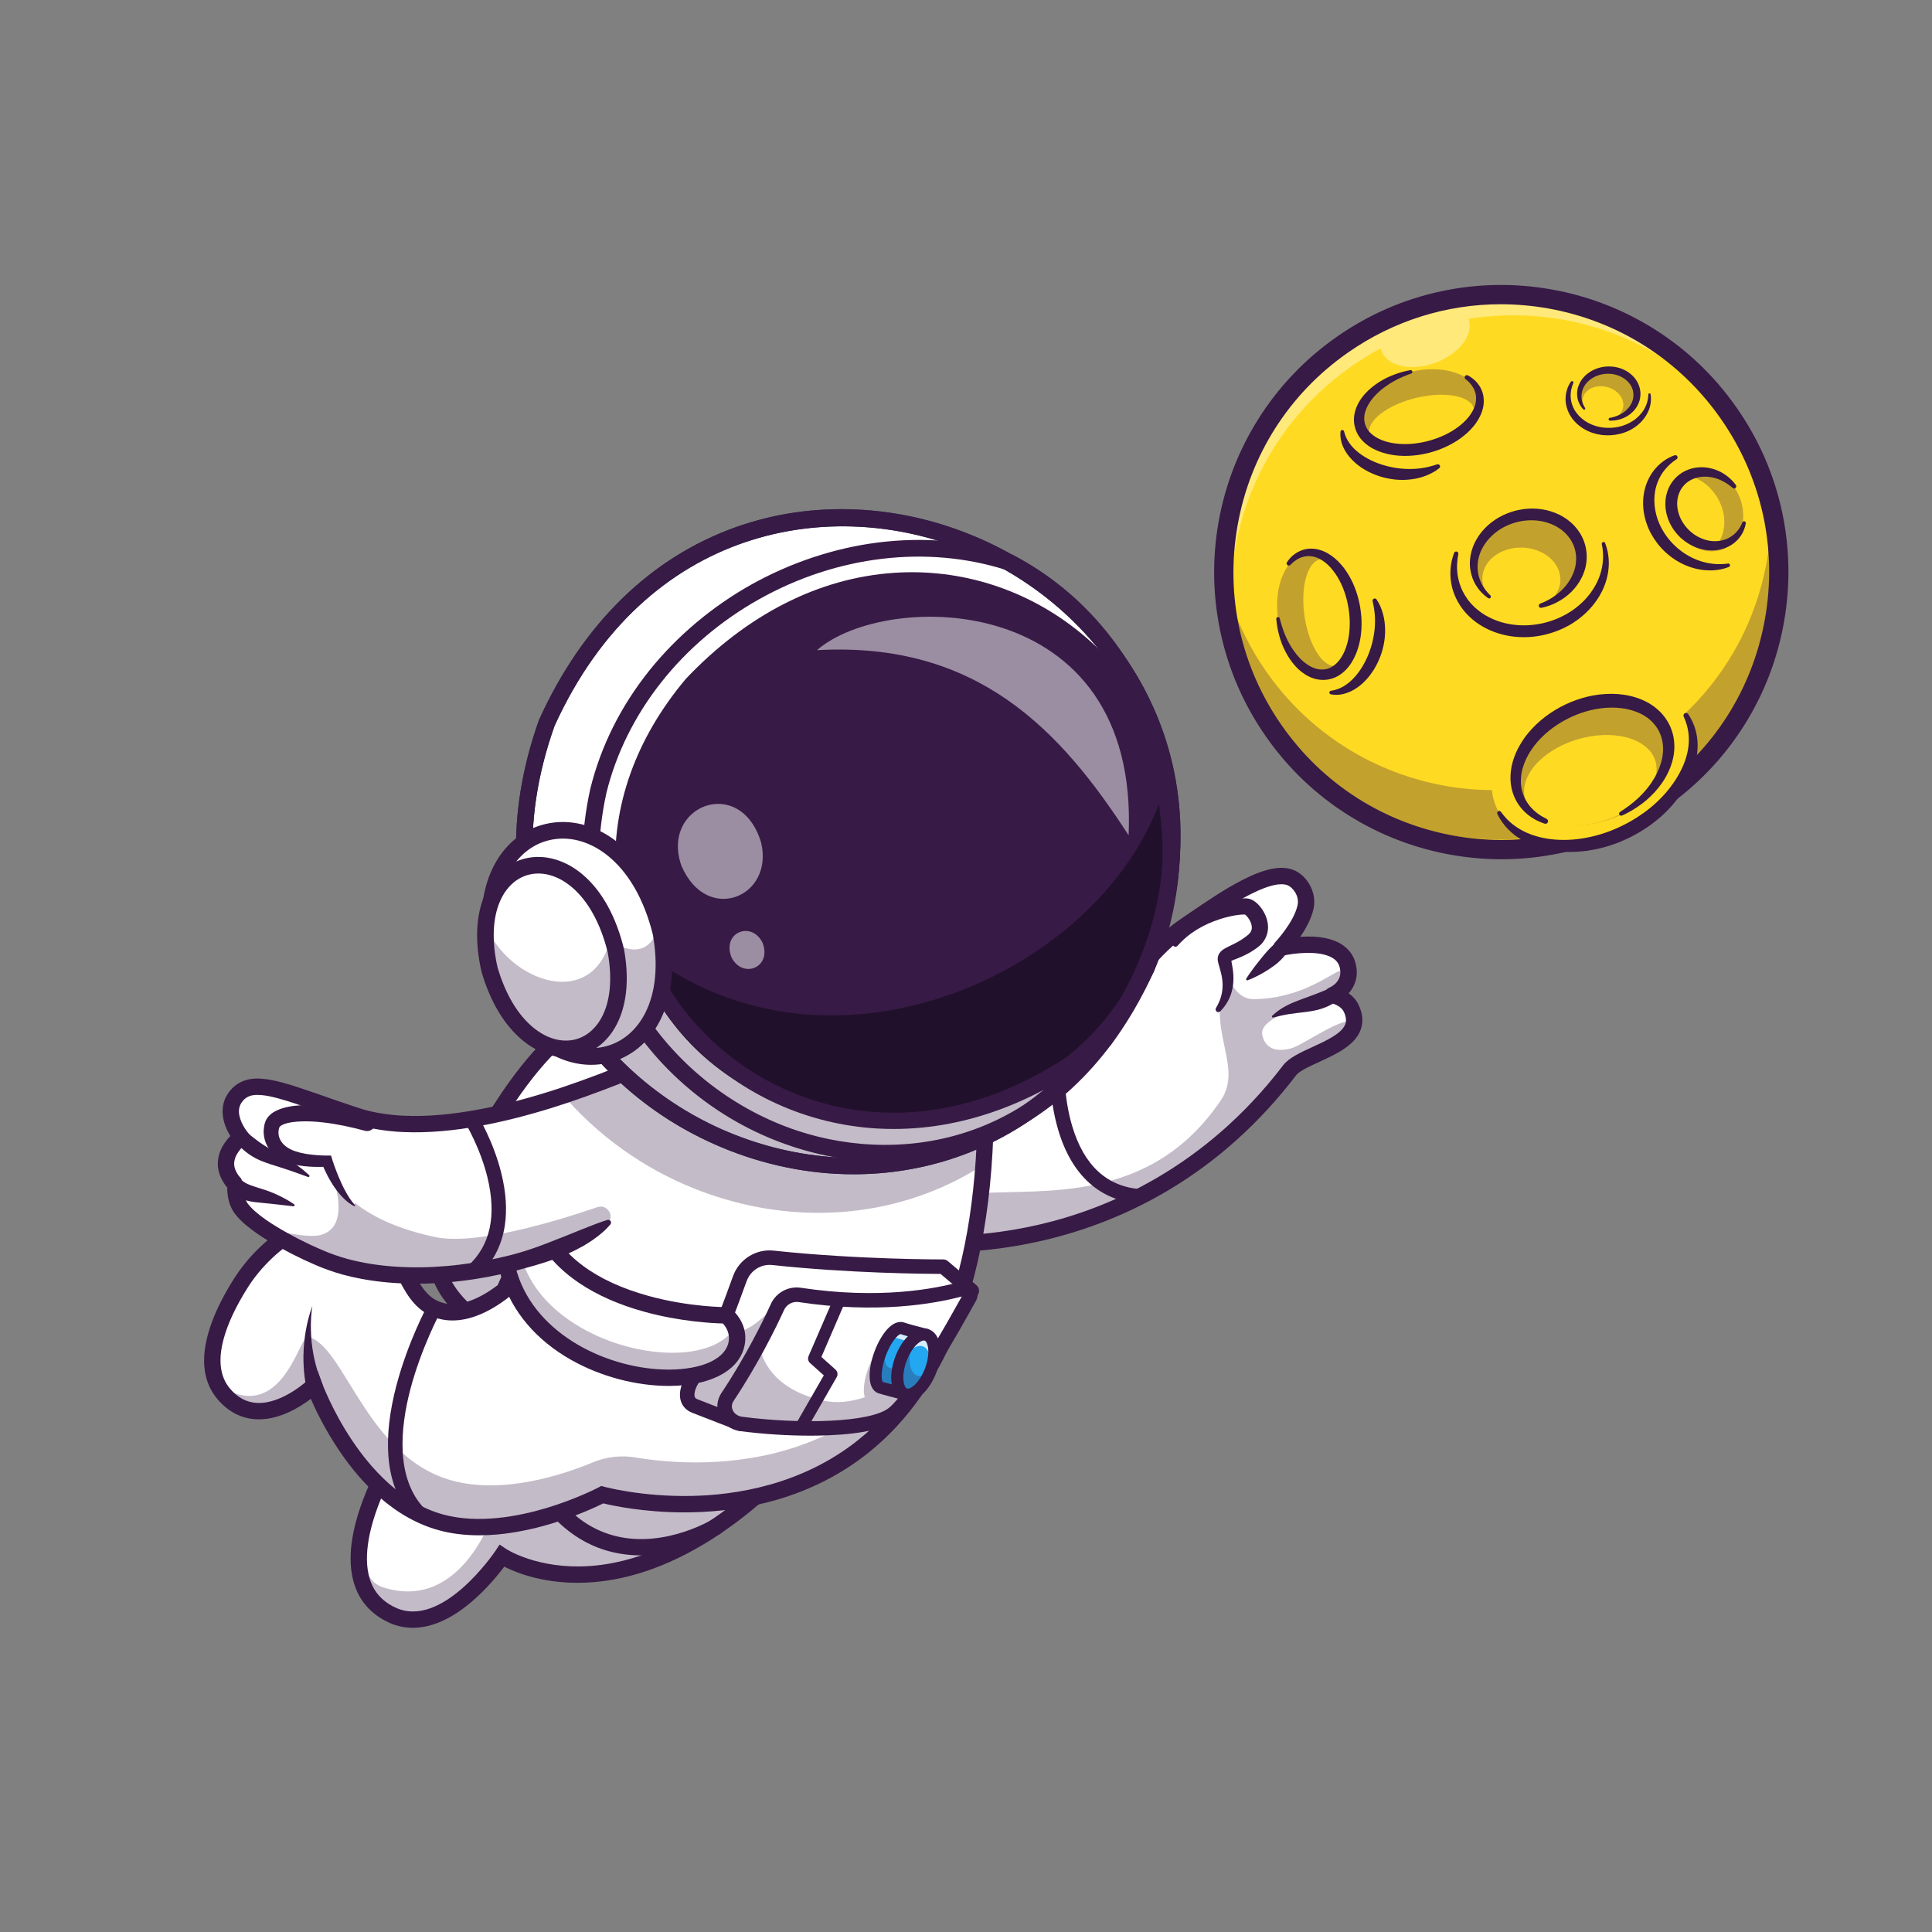 <svg version="1.2" xmlns="http://www.w3.org/2000/svg" viewBox="0 0 4000 4000" width="4000" height="4000">
	<rect x="0" y="0" width="4000" height="4000" fill="#808080" stroke="none"/>
	<title>3800_2_06-ai</title>
	<style>
		.s0 { fill: #ffda22 } 
		.s1 { fill: #371a45 } 
		.s2 { fill: #ffffff } 
		.s3 { fill: #22a7f0 } 
		.s4 { fill: #293856 } 
		.s5 { fill: #21102b } 
	</style>
	<g id="Layer 1">
		<g id="&lt;Group&gt;">
			<g id="&lt;Group&gt;">
				<g id="&lt;Group&gt;">
					<g id="&lt;Group&gt;">
						<g id="&lt;Group&gt;">
							<g id="&lt;Group&gt;">
								<g id="&lt;Group&gt;">
									<path id="&lt;Path&gt;" class="s0" d="m3434.4 1656.3c-260 181.8-618.1 118.4-799.9-141.7-31.5-45-55.6-93-72.6-142.6-7.4-21.5-13.5-43.4-18.3-65.4-45.5-211.6 31.6-439 212.8-577.4q9.7-7.4 19.8-14.4c19.5-13.7 39.6-26 60.1-36.8 71.2-37.9 147.8-59.4 224.7-65.3q7.5-0.5 15-0.9c82-4.2 164.1 9.4 240.5 39.5 101.4 39.9 192.5 109.1 259.6 205.1 37 53 63.9 110 81 168.8 66.8 229.8-15.6 486.4-222.7 631.1z"/>
								</g>
							</g>
						</g>
					</g>
					<g id="&lt;Group&gt;">
						<g id="&lt;Group&gt;" style="opacity: .3">
							<g id="&lt;Group&gt;">
								<g id="&lt;Group&gt;">
									<g id="&lt;Group&gt;">
										<path id="&lt;Path&gt;" class="s1" d="m2534.1 1245.6c-2.8-22.8-4.3-45.6-4.4-68.5q0.6 2.7 1.1 5.4c4.8 22 10.8 43.9 18.3 65.4 17 49.5 41.1 97.5 72.6 142.6 181.8 260 539.9 323.5 799.9 141.7 160.4-112.2 246-291.4 245.3-473.4 3.7 17.7 6.3 35.5 8.3 53.3 17.7 198.2-68.3 400-243 522.2-260 181.8-618.2 118.4-800-141.6-31.5-45.1-55.6-93.1-72.6-142.7-7.4-21.5-13.5-43.4-18.2-65.3-4-18.4-7-36.9-9.1-55.5q0.8 8.2 1.8 16.4z"/>
									</g>
								</g>
							</g>
						</g>
					</g>
					<g id="&lt;Group&gt;" style="opacity: .4">
						<g id="&lt;Group&gt;">
							<g id="&lt;Group&gt;">
								<g id="&lt;Group&gt;">
									<path id="&lt;Path&gt;" class="s2" d="m3040.5 660.1v0.1c11.7 32.2-19.3 72.9-69.2 91.1-49.9 18.2-99.8 6.8-111.5-25.3q-0.8-2.3-1.4-4.6c-20.6 11-40.7 23.3-60.3 37-206.5 144.4-291.3 398-230.9 628.2-1.8-4.8-3.6-9.7-5.3-14.6-7.4-21.5-13.5-43.4-18.3-65.4-45.5-211.6 31.6-439 212.8-577.4 6.5-4.9 13.1-9.7 19.8-14.4 19.5-13.7 39.6-26 60.1-36.8 71.2-37.9 147.8-59.4 224.7-65.3q7.5-0.5 15-0.9c82-4.2 164.1 9.4 240.5 39.5 98.6 38.8 187.5 105.5 254.1 197.5-135.3-152.3-337.1-219.6-530.1-188.7z"/>
								</g>
							</g>
						</g>
					</g>
					<g id="&lt;Group&gt;">
						<g id="&lt;Group&gt;">
							<g id="&lt;Group&gt;">
								<g id="&lt;Group&gt;">
									<path id="&lt;Compound Path&gt;" fill-rule="evenodd" class="s1" d="m3108.8 1779c-34.7 0-69.5-3.1-104.2-9.2-76-13.5-147.6-41-212.7-81.9-67.4-42.3-124.9-97.1-170.8-162.8-46-65.8-77.7-138.6-94.3-216.5-16-75.1-17.3-151.8-3.9-227.8 13.5-76 41-147.5 81.9-212.6 42.3-67.4 97.1-124.9 162.9-170.9 65.7-46 138.5-77.7 216.4-94.3 75.1-16 151.8-17.3 227.8-3.8 76 13.4 147.5 41 212.6 81.8 67.4 42.3 124.9 97.1 170.9 162.9 46 65.7 77.7 138.6 94.3 216.4 16 75.2 17.3 151.8 3.8 227.8-13.4 76-41 147.6-81.8 212.7-42.3 67.4-97.1 124.9-162.9 170.8-65.7 46-138.6 77.7-216.4 94.3-40.9 8.7-82.2 13.1-123.6 13.1zm-1.7-1149.1c-112.6 0-222.3 34.3-316.5 100.2-121.4 84.8-202.5 211.9-228.3 357.7-25.8 145.8 6.7 293 91.5 414.3 84.9 121.4 211.9 202.5 357.8 228.3 32.6 5.8 65.3 8.6 97.8 8.6 112.6 0 222.3-34.3 316.5-100.1 121.4-84.9 202.4-211.9 228.3-357.7 25.8-145.9-6.7-293-91.6-414.4-84.8-121.4-211.9-202.4-357.7-228.3-32.6-5.7-65.4-8.6-97.8-8.6z"/>
								</g>
							</g>
						</g>
					</g>
					<g id="&lt;Group&gt;" style="opacity: .3">
						<g id="&lt;Group&gt;">
							<g id="&lt;Group&gt;">
								<g id="&lt;Group&gt;">
									<path id="&lt;Path&gt;" class="s1" d="m2933.9 929.6c-69.2 8.3-123.1-21.7-120.5-66.9 2.7-45.2 60.9-88.6 130-96.9 69.2-8.2 123.1 21.7 120.5 66.9-2.7 45.2-60.9 88.6-130 96.9z"/>
								</g>
							</g>
						</g>
					</g>
					<g id="&lt;Group&gt;">
						<g id="&lt;Group&gt;">
							<g id="&lt;Group&gt;">
								<g id="&lt;Group&gt;">
									<path id="&lt;Path&gt;" class="s0" d="m2934.7 925.4c-60 9.2-104.8-6.9-99.9-36.1 4.8-29.1 57.3-60.3 117.3-69.5 60-9.2 104.7 7 99.9 36.1-4.8 29.2-57.4 60.3-117.3 69.5z"/>
								</g>
							</g>
						</g>
					</g>
					<g id="&lt;Group&gt;">
						<g id="&lt;Group&gt;">
							<g id="&lt;Group&gt;">
								<g id="&lt;Group&gt;">
									<path id="&lt;Path&gt;" class="s1" d="m3039.1 777.2c5.3 2.9 10.2 6.4 14.8 10.7 2.2 2.2 4.3 4.5 6.2 7q2.9 3.7 5.2 7.9 2.2 4.3 3.8 8.9l0.7 2.3c0.2 0.8 0.4 1.6 0.6 2.3l0.6 2.4q0.2 1.2 0.3 2.4c1 6.4 0.9 13-0.1 19.4-1.1 6.3-3 12.5-5.5 18.2-2.6 5.8-5.7 11.2-9.2 16.3-3.5 5.2-7.5 9.8-11.7 14.3-2.1 2.2-4.3 4.3-6.5 6.4l-3.4 3c-1.1 1-2.3 2-3.5 2.9-4.7 3.9-9.5 7.5-14.6 10.7-2.5 1.7-5.1 3.1-7.7 4.7-2.6 1.5-5.2 3-7.9 4.3-10.6 5.5-21.7 10-33.1 13.5-2.9 0.9-5.8 1.7-8.6 2.5-2.9 0.7-5.8 1.4-8.8 2-5.8 1.4-11.7 2.3-17.6 3.1-11.9 1.4-24 2-36.1 1.1-12.1-0.9-24.3-3-36.1-6.9-11.8-3.9-23.4-9.5-33.5-18-5-4.2-9.6-9.2-13.5-14.8-3.8-5.6-6.7-12-8.5-18.6-1.9-6.6-2.5-13.5-2.1-20.2 0.5-6.8 1.9-13.3 4.2-19.4 2.2-6.1 5.1-11.7 8.5-17 0.9-1.3 1.7-2.6 2.6-3.9l2.8-3.7 2.9-3.6c1-1.1 2.1-2.2 3.1-3.4q6.2-6.7 13.2-12.4 7-5.6 14.4-10.4c5.1-3.1 10.2-6 15.4-8.7 5.3-2.5 10.6-4.9 16.1-6.9 10.9-4.2 22.1-7.2 33.4-9.3 2-0.3 3.9 1 4.3 3 0.3 1.8-0.7 3.5-2.4 4.1h-0.1c-5.2 1.9-10.4 3.7-15.5 6-2.5 1-5 2.2-7.5 3.3-1.3 0.6-2.5 1.2-3.7 1.8-1.3 0.6-2.5 1.2-3.7 1.8l-3.6 2-3.6 2-1.8 1-1.7 1c-1.2 0.7-2.4 1.4-3.5 2.2-4.6 2.9-9 6-13.3 9.2-4.2 3.4-8.3 6.8-12.1 10.5-3.8 3.7-7.4 7.6-10.6 11.6-6.5 8.1-11.7 17.1-14.4 26.3-1.4 4.6-2.2 9.2-2.2 13.8 0 4.5 0.6 8.9 2 13.1 2.6 8.5 8.2 15.8 15.6 21.6 7.4 5.8 16.5 10.2 26.1 13.2 9.7 2.9 20 4.7 30.4 5.3 10.4 0.6 21 0.3 31.5-1 10.4-1.3 20.9-3.3 31.1-6.3 2.6-0.8 5.1-1.5 7.6-2.4 2.6-0.8 5-1.7 7.5-2.6 5-1.9 9.9-3.9 14.7-6.2 2.4-1.1 4.7-2.3 7.1-3.5 2.3-1.3 4.6-2.5 6.9-3.9q6.8-4 13.1-8.7c4.3-3 8.3-6.4 12-9.9 3.8-3.6 7.4-7.3 10.6-11.3 3.1-4 6-8.2 8.3-12.6 2.4-4.3 4.3-8.9 5.5-13.6 1.2-4.7 1.7-9.5 1.5-14.3l-0.1-1.8-0.3-1.8c0-0.6-0.1-1.2-0.2-1.8l-0.3-1.8q-0.8-3.5-2.1-7-1.4-3.4-3.3-6.6c-1.3-2.2-2.7-4.2-4.3-6.2-1.6-2.1-3.4-4-5.2-5.8-1.9-1.8-3.9-3.5-6-5.2l-0.1-0.1c-2-1.5-2.3-4.4-0.7-6.4 1.4-1.7 3.8-2.1 5.7-1.1z"/>
								</g>
							</g>
						</g>
					</g>
					<g id="&lt;Group&gt;">
						<g id="&lt;Group&gt;">
							<g id="&lt;Group&gt;">
								<g id="&lt;Group&gt;">
									<path id="&lt;Path&gt;" class="s1" d="m2979.8 969.3c-4.1 3.4-8.6 6.3-13.3 8.9-4.6 2.6-9.6 4.9-14.6 6.8-10.1 3.9-20.7 6.4-31.5 7.6-10.8 1.3-21.7 1.3-32.4 0.2-10.8-1.2-21.5-3.4-31.8-6.7-10.3-3.4-20.4-7.7-29.8-13.2q-3.6-2.1-7-4.3-3.4-2.3-6.7-4.8c-4.4-3.2-8.5-6.9-12.4-10.8-7.8-7.8-14.6-16.9-19.2-27.1-4.6-10.1-6.9-21.5-5.7-32.3 0.2-2.1 2-3.5 4.1-3.3 1.6 0.2 2.8 1.3 3.2 2.8v0.1c4.5 18.8 16.5 33.4 31.1 44.7 14.6 11.2 31.8 19.4 49.7 24.8 17.9 5.5 36.7 8.3 55.6 8.3 9.4 0 18.8-0.8 28.2-2.4q7.1-1.2 14.1-3c4.6-1.2 9.3-2.7 14-4.2h0.1c2.4-0.8 5 0.5 5.8 2.9 0.6 1.8 0 3.8-1.5 5z"/>
								</g>
							</g>
						</g>
					</g>
					<g id="&lt;Group&gt;" style="opacity: .3">
						<g id="&lt;Group&gt;">
							<g id="&lt;Group&gt;">
								<g id="&lt;Group&gt;">
									<path id="&lt;Path&gt;" class="s1" d="m2806.6 1283.4c1.6 69.8-33.4 120.7-78.2 113.8-44.9-7-82.6-69.1-84.3-138.9-1.6-69.8 33.4-120.7 78.2-113.8 44.9 6.9 82.6 69.1 84.3 138.9z"/>
								</g>
							</g>
						</g>
					</g>
					<g id="&lt;Group&gt;">
						<g id="&lt;Group&gt;">
							<g id="&lt;Group&gt;">
								<g id="&lt;Group&gt;">
									<path id="&lt;Path&gt;" class="s0" d="m2802.2 1282c3.4 60.6-16.9 103.5-45.5 96-28.5-7.6-54.5-62.9-58-123.5-3.5-60.6 16.9-103.6 45.4-96 28.6 7.6 54.6 62.9 58.1 123.5z"/>
								</g>
							</g>
						</g>
					</g>
					<g id="&lt;Group&gt;">
						<g id="&lt;Group&gt;">
							<g id="&lt;Group&gt;">
								<g id="&lt;Group&gt;">
									<path id="&lt;Path&gt;" class="s1" d="m2664.6 1163.9c3.3-5 7.3-9.6 12-13.7 2.4-2 4.9-3.8 7.5-5.5q4-2.5 8.5-4.4 4.4-1.9 9.1-3l2.4-0.5c0.8-0.1 1.6-0.2 2.4-0.3l2.4-0.4q1.2-0.1 2.4-0.1c6.5-0.4 13.1 0.4 19.3 2 6.2 1.6 12.1 4.1 17.7 7.2 5.5 3.1 10.6 6.7 15.3 10.7 4.8 4 9 8.4 13.1 13 2 2.3 3.9 4.6 5.8 7l2.6 3.7c0.9 1.2 1.7 2.5 2.6 3.8 3.3 5 6.5 10.2 9.2 15.5 1.4 2.7 2.7 5.4 4 8.1 1.2 2.8 2.4 5.5 3.5 8.3 4.5 11.1 7.8 22.6 10.3 34.3 0.6 2.9 1.1 5.9 1.6 8.8 0.4 3 0.9 5.9 1.2 8.9 0.8 5.9 1.2 11.9 1.4 17.9 0.3 12-0.3 24-2.3 36-2 11.9-5.3 23.8-10.3 35.2-5 11.4-11.7 22.4-21.1 31.7-4.7 4.6-10.1 8.7-16 12-6 3.2-12.6 5.6-19.3 6.7-6.8 1.2-13.7 1.2-20.4 0.1-6.7-1-13-3.1-18.9-5.9-5.8-2.8-11.2-6.3-16.1-10.1-1.2-1-2.4-2-3.6-3l-3.5-3.1-3.2-3.3c-1.1-1.1-2.1-2.2-3.1-3.3q-6.1-6.9-11.1-14.4-5-7.5-9-15.4c-2.6-5.2-5.1-10.6-7.2-16.1-2-5.5-3.9-11-5.4-16.7-3.1-11.2-5-22.6-6-34.1-0.2-2 1.3-3.8 3.3-4 1.8-0.1 3.5 1.1 3.9 2.8v0.1c1.4 5.3 2.7 10.7 4.5 16 0.7 2.6 1.7 5.2 2.6 7.8 0.4 1.3 0.9 2.6 1.4 3.9 0.5 1.3 0.9 2.5 1.5 3.8l1.6 3.8 1.6 3.7 0.9 1.9 0.8 1.8c0.6 1.3 1.2 2.5 1.8 3.7 2.5 4.8 5.1 9.6 8 14.1 2.9 4.5 6 8.9 9.3 13.1 3.3 4.1 6.8 8 10.5 11.7 7.5 7.2 15.9 13.1 24.8 16.8 4.4 1.8 9 3 13.5 3.5 4.5 0.4 9 0.2 13.3-0.7 8.6-1.9 16.5-6.8 23-13.6 6.5-6.8 11.6-15.4 15.6-24.7 3.8-9.4 6.6-19.4 8.2-29.7 1.6-10.3 2.2-20.9 2-31.5-0.4-10.5-1.4-21.1-3.4-31.6-0.5-2.6-1-5.2-1.6-7.8-0.5-2.6-1.2-5.1-1.9-7.7-1.4-5.1-3-10.2-4.8-15.2-0.8-2.5-1.9-4.9-2.8-7.4-1.1-2.4-2.1-4.8-3.2-7.2q-3.4-7.2-7.4-13.9c-2.7-4.5-5.6-8.8-8.8-12.9-3.1-4.1-6.5-8-10.2-11.6-3.6-3.5-7.5-6.7-11.7-9.5-4.1-2.8-8.5-5.1-13.1-6.7-4.5-1.7-9.3-2.7-14.1-2.9h-1.8-1.8c-0.6 0-1.2 0-1.8 0.1l-1.8 0.2q-3.6 0.4-7.1 1.4-3.6 1-7 2.6c-2.2 1-4.4 2.3-6.6 3.7-2.1 1.4-4.2 3-6.2 4.7-2 1.7-3.9 3.5-5.8 5.4v0.1c-1.8 1.8-4.7 1.8-6.5 0.1-1.6-1.6-1.8-4.1-0.5-5.8z"/>
								</g>
							</g>
						</g>
					</g>
					<g id="&lt;Group&gt;">
						<g id="&lt;Group&gt;">
							<g id="&lt;Group&gt;">
								<g id="&lt;Group&gt;">
									<path id="&lt;Path&gt;" class="s1" d="m2850.1 1241.2c3 4.4 5.5 9.1 7.7 14 2.1 5 3.9 10.1 5.4 15.3 2.9 10.4 4.3 21.2 4.5 32 0.3 10.9-0.8 21.7-2.9 32.4-2.2 10.6-5.4 21-9.7 30.9-4.3 10-9.6 19.6-16 28.4q-2.3 3.4-4.9 6.6-2.6 3.2-5.4 6.2c-3.7 4.1-7.7 7.8-11.9 11.4-8.6 7-18.2 12.9-28.8 16.4-10.6 3.7-22.1 4.9-32.8 2.7-2-0.4-3.3-2.4-2.9-4.4 0.4-1.6 1.6-2.7 3.2-2.9 19.2-2.7 34.9-13.2 47.5-26.7 12.6-13.5 22.3-29.9 29.5-47.2 7.1-17.3 11.7-35.7 13.5-54.5 0.8-9.4 1-18.8 0.3-28.3q-0.5-7.2-1.7-14.3c-0.8-4.8-1.7-9.5-2.9-14.4v-0.1c-0.5-2.4 1-4.9 3.5-5.5 1.9-0.4 3.8 0.4 4.8 2z"/>
								</g>
							</g>
						</g>
					</g>
					<g id="&lt;Group&gt;" style="opacity: .3">
						<g id="&lt;Group&gt;">
							<g id="&lt;Group&gt;">
								<g id="&lt;Group&gt;">
									<path id="&lt;Path&gt;" class="s1" d="m3136.4 1074.2c57.1-16.5 115.1 9.5 129.6 58 14.5 48.6-19.9 101.4-77 117.9-57.1 16.5-115.1-9.5-129.6-58-14.5-48.6 20-101.3 77-117.9z"/>
								</g>
							</g>
						</g>
					</g>
					<g id="&lt;Group&gt;">
						<g id="&lt;Group&gt;">
							<g id="&lt;Group&gt;">
								<g id="&lt;Group&gt;">
									<path id="&lt;Path&gt;" class="s0" d="m3157.7 1134.1c44.4 4 76.9 36.3 72.6 72.1-4.3 35.8-43.9 61.6-88.3 57.6-44.4-4-76.9-36.2-72.6-72.1 4.4-35.8 43.9-61.6 88.3-57.6z"/>
								</g>
							</g>
						</g>
					</g>
					<g id="&lt;Group&gt;">
						<g id="&lt;Group&gt;">
							<g id="&lt;Group&gt;">
								<g id="&lt;Group&gt;">
									<path id="&lt;Path&gt;" class="s1" d="m3188.9 1249.7l3.8-1.6c1.3-0.5 2.6-0.9 3.8-1.5l3.7-1.8c1.2-0.6 2.5-1.1 3.6-1.8l3.6-1.9 1.8-1 1.7-1c2.3-1.5 4.6-2.8 6.8-4.4l3.3-2.3 3.1-2.5 1.6-1.2q0.8-0.6 1.5-1.3l3-2.6 1.5-1.3 1.4-1.4 2.8-2.8c1-0.9 1.8-2 2.7-2.9 0.8-1 1.8-1.9 2.6-3l2.4-3q0.6-0.8 1.2-1.6l1.2-1.6 2.2-3.2c0.7-1 1.3-2.2 2-3.3 1.5-2.1 2.6-4.4 3.8-6.7 0.6-1.1 1.1-2.3 1.6-3.5 0.5-1.1 1.1-2.3 1.6-3.5l1.3-3.5c0.2-0.6 0.4-1.2 0.6-1.8l0.6-1.8 1.1-3.7c0.2-1.2 0.6-2.4 0.8-3.6 1-4.9 1.6-9.9 1.7-14.8 0.1-9.9-1.7-19.7-5.4-28.7-3.6-9-9.2-17.2-16-24.2-6.8-7.1-15.1-12.7-24.1-17.2-4.4-2.2-9.1-4-14-5.5l-1.8-0.6-1.8-0.5c-1.2-0.3-2.4-0.7-3.7-0.9l-3.7-0.9-3.7-0.6c-40.1-6.7-84.8 9-110.3 41.4-3.2 4-6.1 8.2-8.6 12.7-2.6 4.4-4.7 9.1-6.4 13.9-3.4 9.6-5.1 19.9-4.6 30.1 0.2 5.2 1 10.3 2.2 15.4 1.3 5 3.1 10 5.3 14.7 2.3 4.8 5 9.4 8.2 13.7 3.1 4.3 6.8 8.3 10.7 12.1 1.5 1.5 1.5 3.8 0.1 5.2-1.3 1.3-3.3 1.5-4.7 0.5-4.9-3.4-9.4-7.3-13.5-11.5-4.2-4.3-7.9-9.1-11.1-14.3-6.5-10.3-10.7-22.1-12.4-34.3-1.7-12.3-0.7-24.9 2.6-36.9 3.2-12.1 8.8-23.3 15.9-33.5 14.3-20.2 34.8-35.7 57.6-44.8 5.7-2.2 11.6-4.2 17.5-5.8 6-1.4 12.1-2.6 18.2-3.4 6.2-0.7 12.4-1.1 18.6-1q9.3 0.2 18.5 1.6c6.2 0.9 12.3 2.4 18.3 4.3 5.9 1.9 11.8 4.2 17.5 7 5.6 2.8 11 6.1 16.2 9.8 5.1 3.8 10 8 14.4 12.7 4.3 4.6 8.3 9.8 11.7 15.2 3.4 5.5 6.3 11.3 8.5 17.4 4.4 12.1 6.3 25.1 5.4 37.8-0.4 6.4-1.4 12.7-3.1 18.8-0.4 1.5-0.9 3-1.4 4.5l-1.6 4.4-0.8 2.3c-0.3 0.7-0.6 1.4-0.9 2.1l-2 4.3c-5.4 11.2-12.8 21.2-21.4 29.9-8.6 8.6-18.4 15.7-29 21.3-2.6 1.5-5.3 2.7-8 4l-2 0.9-2.1 0.8-4.2 1.6c-1.3 0.6-2.8 1-4.2 1.4l-4.2 1.3c-2.8 0.8-5.7 1.5-8.5 2.1-2.5 0.6-4.9-0.9-5.5-3.3-0.5-2.2 0.6-4.4 2.7-5.3z"/>
								</g>
							</g>
						</g>
					</g>
					<g id="&lt;Group&gt;">
						<g id="&lt;Group&gt;">
							<g id="&lt;Group&gt;">
								<g id="&lt;Group&gt;">
									<path id="&lt;Path&gt;" class="s1" d="m3019.3 1147.2c-1 5.3-1.8 10.6-2.2 15.9q-0.7 7.9-0.4 15.7c0.6 10.5 2.4 20.8 5.6 30.5 0.8 2.5 1.8 4.9 2.7 7.3 0.4 1.2 1 2.3 1.5 3.5l1.6 3.5c2.3 4.5 4.7 9 7.7 13.2 0.7 1 1.4 2.1 2.1 3.2l2.3 3 1.1 1.5 1.3 1.5 2.4 2.9c0.8 1 1.7 1.8 2.6 2.8 0.9 0.9 1.7 1.9 2.6 2.7l2.8 2.7c0.4 0.4 0.9 0.9 1.4 1.3l1.4 1.2 2.9 2.5c1 0.8 2 1.6 3 2.4 1.9 1.6 4.1 3 6.1 4.5 1.1 0.8 2.1 1.4 3.2 2.1l3.2 2.1 3.4 1.9c1.1 0.6 2.1 1.3 3.3 1.8 9 4.8 18.6 8.7 28.4 11.5 9.9 2.9 20 4.7 30.3 5.6 10.3 1 20.6 0.9 30.9 0 20.6-1.8 41-7.3 59.8-16 18.9-8.7 36.1-20.8 50.5-35.8l1.4-1.4 1.2-1.5 2.6-2.9c1.7-2 3.3-4 5-6 3.1-4.2 6.1-8.4 8.8-12.8 5.4-8.9 10-18.3 13.2-28.3 3.2-9.9 5.3-20.3 5.8-30.8 0.1-2.6 0.3-5.3 0.2-7.9l-0.1-4-0.3-4c-0.1-2.6-0.5-5.3-0.8-7.9-0.2-1.4-0.5-2.7-0.7-4l-0.7-4-0.1-0.2c-0.3-2 1-3.9 3-4.3 1.8-0.3 3.5 0.8 4.1 2.4 0.9 2.8 1.9 5.4 2.7 8.2 0.8 2.8 1.6 5.6 2.2 8.4l0.8 4.3 0.6 4.3c0.5 2.8 0.7 5.7 0.9 8.6 0.2 1.5 0.1 3 0.2 4.4 0 1.5 0.1 2.9 0.1 4.4l-0.2 4.4-0.1 2.2-0.2 2.2-0.4 4.3c-0.1 1.5-0.4 2.9-0.6 4.4-0.4 2.9-1 5.8-1.7 8.6-0.2 1.5-0.6 2.9-1 4.3l-1.2 4.3-1.3 4.2c-0.5 1.4-0.9 2.8-1.5 4.2-1 2.7-2 5.5-3.3 8.1l-1.8 4.1-2 3.9c-5.4 10.5-12.1 20.3-19.7 29.3-7.7 9-16.2 17.2-25.6 24.4-1.1 0.9-2.3 1.8-3.5 2.7l-3.6 2.5c-2.4 1.7-4.9 3.3-7.3 5q-3.8 2.2-7.6 4.5c-2.7 1.3-5.2 2.8-7.9 4.1-10.5 5.3-21.6 9.6-32.9 12.8-11.3 3.3-22.9 5.5-34.7 6.7-23.5 2.2-47.6 0.1-70.4-7-11.4-3.6-22.4-8.3-32.8-14.3-10.3-5.9-20-13.2-28.6-21.6-8.6-8.3-16-18-22-28.4-3.1-5.2-5.5-10.6-7.8-16.2q-0.8-2.1-1.5-4.2c-0.5-1.4-1.1-2.8-1.5-4.2-0.8-2.9-1.7-5.7-2.3-8.6-5.4-23.3-3.5-47.8 4.7-69.2 1-2.4 3.6-3.5 5.9-2.6 2.1 0.8 3.3 3 2.9 5.1z"/>
								</g>
							</g>
						</g>
					</g>
					<g id="&lt;Group&gt;" style="opacity: .3">
						<g id="&lt;Group&gt;">
							<g id="&lt;Group&gt;">
								<g id="&lt;Group&gt;">
									<path id="&lt;Path&gt;" class="s1" d="m3326 768.6c31.5-1.9 58.5 18.2 60.4 45.1 1.9 26.8-22 50.1-53.5 52.1-31.5 1.9-58.5-18.2-60.4-45.1-1.9-26.8 22.1-50.1 53.5-52.1z"/>
								</g>
							</g>
						</g>
					</g>
					<g id="&lt;Group&gt;">
						<g id="&lt;Group&gt;">
							<g id="&lt;Group&gt;">
								<g id="&lt;Group&gt;">
									<path id="&lt;Path&gt;" class="s0" d="m3330.1 802.1c22.6 7.2 35.7 27.7 29.3 45.7-6.4 18.1-29.9 26.9-52.4 19.6-22.6-7.2-35.7-27.6-29.3-45.7 6.4-18 29.9-26.8 52.4-19.6z"/>
								</g>
							</g>
						</g>
					</g>
					<g id="&lt;Group&gt;">
						<g id="&lt;Group&gt;">
							<g id="&lt;Group&gt;">
								<g id="&lt;Group&gt;">
									<path id="&lt;Path&gt;" class="s1" d="m3332.9 865.1c11.4-1.9 22.1-6.2 30.7-13 1.1-0.9 2.2-1.7 3.2-2.7l1.4-1.4c0.5-0.4 1-0.9 1.4-1.4 1.9-1.9 3.5-4.1 5.1-6.2 0.6-1.2 1.4-2.2 2-3.4l0.9-1.7c0.3-0.6 0.6-1.2 0.9-1.8q1.5-3.5 2.4-7.2c2.3-9.9 0.5-20.4-4.9-28.9-5.3-8.6-14-15.2-23.7-19.2-19.5-7.9-44-5.1-60.7 8.3-8.4 6.6-14.6 15.9-16.6 26.4q-0.8 4-0.7 8.1c0 2.7 0.3 5.4 0.9 8.1 1.1 5.4 3.4 10.6 6.5 15.5 0.7 1.1 0.3 2.5-0.7 3.2-1 0.6-2.2 0.5-3-0.3-2.2-2.3-4.1-4.9-5.8-7.6-1.7-2.7-3.1-5.6-4.3-8.7-2.2-6.1-3-12.8-2.6-19.5 0.5-6.7 2.5-13.3 5.6-19.2 3-6 7.3-11.3 12.2-15.8 9.9-9 22.5-14.8 35.6-17 13.1-2.1 26.8-0.9 39.4 4 3.1 1.2 6.2 2.7 9.1 4.4 2.9 1.7 5.7 3.6 8.4 5.8 5.3 4.3 10 9.5 13.5 15.5 3.5 6 6 12.8 6.9 19.8 0.9 6.9 0.3 14-1.7 20.7-1 3.3-2.3 6.5-4 9.5-0.3 0.8-0.8 1.5-1.2 2.2l-1.4 2.2c-0.9 1.4-2 2.7-3 4.1-4.2 5.2-9.3 9.6-14.8 13.1-11.2 6.9-24.1 10.3-36.7 9.9-1.6-0.1-2.8-1.4-2.8-3 0.1-1.4 1.1-2.6 2.4-2.8z"/>
								</g>
							</g>
						</g>
					</g>
					<g id="&lt;Group&gt;">
						<g id="&lt;Group&gt;">
							<g id="&lt;Group&gt;">
								<g id="&lt;Group&gt;">
									<path id="&lt;Path&gt;" class="s1" d="m3257.4 793.1c-4.5 10.4-6.4 21.5-5.2 32.2 0.6 5.4 1.9 10.6 3.9 15.5 1.9 4.9 4.5 9.6 7.7 13.8 6.3 8.6 14.6 15.5 24 20.7 9.4 5.1 19.9 8.4 30.6 9.8 10.7 1.4 21.8 0.9 32.4-1.3 10.6-2.3 20.8-6.4 29.9-12.4 4.6-2.9 8.8-6.4 12.6-10.3 3.8-3.9 7.3-8.1 10.1-12.8 2.9-4.7 5.1-9.7 6.7-15.1 1.6-5.3 2.5-10.8 2.6-16.5v-0.1c0.1-1.3 1.2-2.3 2.5-2.2 1.1 0 2 0.9 2.2 1.9 1 6.1 1 12.4 0.1 18.5q-0.4 2.4-0.9 4.7l-0.6 2.2q-0.2 1.2-0.6 2.3l-0.7 2.3c-0.3 0.7-0.6 1.4-0.8 2.2-0.6 1.5-1.2 2.9-1.9 4.3-2.6 5.8-6.1 11.1-10.1 16-4 4.9-8.6 9.3-13.7 13.2-10 7.6-21.7 13.2-34 16.2-12.3 3.1-25.1 3.9-37.8 2.4-12.6-1.6-25-5.5-36.1-12-5.5-3.2-10.8-7-15.5-11.3-4.7-4.4-8.9-9.4-12.4-14.8-3.6-5.4-6.3-11.4-8.2-17.6-1-3.1-1.6-6.3-2.2-9.4-0.1-1.6-0.4-3.2-0.5-4.8-0.1-1.6-0.2-3.2-0.2-4.8 0.1-6.4 1-12.8 2.9-18.8q1.4-4.5 3.4-8.8c1.4-2.8 3-5.5 4.7-8 0.9-1.3 2.7-1.7 4.1-0.7 1.1 0.8 1.5 2.3 1 3.5z"/>
								</g>
							</g>
						</g>
					</g>
					<g id="&lt;Group&gt;">
						<g id="&lt;Group&gt;">
							<g id="&lt;Group&gt;">
								<g id="&lt;Group&gt;">
									<path id="&lt;Path&gt;" class="s1" d="m3471.1 950.8c-5.9 3.8-11.4 8.2-16.3 13-4.9 4.9-9.4 10.1-13.1 15.7-7.5 11.2-12.5 23.9-14.9 36.9-2.3 13.1-2.2 26.6 0.2 39.8 2.3 13.1 6.8 25.9 13.2 37.8 6.4 11.9 14.5 22.9 24.1 32.6 4.8 4.7 9.9 9.4 15.3 13.4l4.1 3.1 4.3 2.9c2.8 1.9 5.8 3.5 8.8 5.3 1.5 0.9 3 1.6 4.5 2.4l4.7 2.3 4.7 2 2.4 1c0.8 0.3 1.6 0.6 2.4 0.9l4.9 1.7c0.8 0.3 1.6 0.5 2.5 0.8l2.5 0.7 2.5 0.7c0.8 0.2 1.6 0.5 2.5 0.6q2.5 0.6 5.1 1.2c1.7 0.4 3.4 0.6 5.1 0.8 1.7 0.3 3.4 0.6 5.2 0.8l5.2 0.5c0.9 0 1.8 0.1 2.6 0.2h2.7l5.3 0.1 5.3-0.2 2.6-0.1 2.7-0.3q2.6-0.4 5.3-0.6l0.3-0.1c2.1-0.2 3.8 1.3 4 3.3 0.2 1.7-0.8 3.3-2.4 3.8q-2.7 1-5.4 1.9l-2.8 1-2.8 0.7-5.6 1.4c-1.9 0.3-3.9 0.6-5.8 0.9l-2.9 0.5c-1 0.1-1.9 0.1-2.9 0.2l-5.9 0.5c-1.9 0-3.9 0-5.8 0-2 0-4 0-5.9-0.2q-2.9-0.2-5.9-0.4c-1-0.1-2-0.2-2.9-0.4l-2.9-0.4-3-0.5c-0.9-0.1-1.9-0.3-2.9-0.5l-5.8-1.3c-0.9-0.3-1.9-0.4-2.8-0.7l-2.9-0.9-5.6-1.7-5.6-2.2c-1.8-0.7-3.7-1.3-5.5-2.2-14.5-6.5-27.9-15.4-39.6-26.2-11.8-10.8-21.7-23.6-29.5-37.7-3.9-7-7.1-14.4-9.7-22.1-2.7-7.6-4.5-15.5-5.8-23.5-2.3-16-1.7-32.6 2.5-48.4 4.1-15.7 11.8-30.6 22.6-42.6 1.2-1.5 2.7-2.9 4.1-4.4 1.4-1.4 2.9-2.7 4.4-4.1 1.5-1.3 3-2.5 4.6-3.8q2.3-1.8 4.8-3.5 4.9-3.4 10.2-6c3.5-1.8 7.1-3.4 10.8-4.6 2.4-0.8 5 0.5 5.8 2.9 0.7 2-0.1 4.1-1.8 5.3z"/>
								</g>
							</g>
						</g>
					</g>
					<g id="&lt;Group&gt;" style="opacity: .3">
						<g id="&lt;Group&gt;">
							<g id="&lt;Group&gt;">
								<g id="&lt;Group&gt;">
									<path id="&lt;Path&gt;" class="s1" d="m3598.1 1021.5c21.9 44 10.3 94.7-26 113.3-36.3 18.5-83.5-2.2-105.4-46.2-22-44-10.3-94.7 26-113.2 36.3-18.6 83.5 2.1 105.4 46.1z"/>
								</g>
							</g>
						</g>
					</g>
					<g id="&lt;Group&gt;">
						<g id="&lt;Group&gt;">
							<g id="&lt;Group&gt;">
								<g id="&lt;Group&gt;">
									<path id="&lt;Path&gt;" class="s0" d="m3554.8 1127.7c-25.3 7.2-55.7-3.1-76.8-28.5-28.1-33.8-28.9-81.7-1.9-106.9 3.8-3.6 8-6.5 12.4-8.8 20.7 2.6 41.6 14 57.7 33.4 28.5 34.3 31.6 81.8 8.6 110.8z"/>
								</g>
							</g>
						</g>
					</g>
					<g id="&lt;Group&gt;">
						<g id="&lt;Group&gt;">
							<g id="&lt;Group&gt;">
								<g id="&lt;Group&gt;">
									<path id="&lt;Path&gt;" class="s1" d="m3587.2 1010.1c-6-5.2-12.5-9.7-19.3-13.3-6.8-3.6-13.9-6.4-21.2-8-14.6-3.4-29.8-2.4-42.5 3.3l-2.3 1.1-1.2 0.6-1.1 0.6q-2.3 1.3-4.4 2.7-2.1 1.5-4 3.1c-1.3 1.1-2.5 2.3-3.7 3.5-4.7 4.9-8.4 10.6-10.9 16.9-2.6 6.3-3.9 13.1-4.2 20-0.2 6.9 0.7 14 2.6 20.8 3.8 13.7 11.7 26.4 22.2 36.5l2 1.9c0.7 0.6 1.4 1.2 2.1 1.7l2.1 1.8 2.2 1.6 2.1 1.7 2.3 1.4c0.8 0.5 1.6 1.1 2.3 1.5l2.4 1.3c6.4 3.5 13.3 6.3 20.4 7.9 7.1 1.7 14.4 2.1 21.6 1.5 0.9-0.1 1.8-0.1 2.7-0.3l2.7-0.4c1.8-0.3 3.6-0.7 5.3-1.2 3.6-0.9 7-2.2 10.3-3.8 6.6-3.2 12.6-7.7 17.7-13.3 5.1-5.6 9.1-12.2 12-19.6v-0.1c0.8-1.8 2.9-2.8 4.8-2 1.6 0.6 2.6 2.3 2.3 4-1.5 8.7-4.7 17.3-9.7 24.9-5 7.6-11.7 14.3-19.5 19.4-3.9 2.5-8.1 4.7-12.4 6.4-2.2 0.9-4.4 1.7-6.7 2.2l-3.4 1c-1.1 0.2-2.3 0.4-3.4 0.7-9.2 1.8-18.7 1.9-28 0.5-18.5-2.8-35.9-11.2-49.9-23.6-0.8-0.8-1.7-1.5-2.6-2.3l-2.5-2.5q-1.2-1.2-2.4-2.5l-2.3-2.6c-3.1-3.6-5.9-7.3-8.5-11.3-2.5-3.9-4.8-8.1-6.8-12.4q-2.9-6.4-4.9-13.3c-1.4-4.6-2.3-9.3-2.9-14-0.6-4.8-0.8-9.6-0.6-14.5 0.4-9.6 2.5-19.3 6.4-28.4 4-9 9.8-17.3 17-24 7.1-6.7 15.7-12.1 24.8-15.2 9.1-3.4 18.7-4.8 28.1-4.7 1.2 0 2.4 0.1 3.5 0.2l3.5 0.3c1.2 0 2.3 0.2 3.5 0.4l3.4 0.6c4.6 0.9 9 2.1 13.3 3.6 17.3 6.2 32.1 17.6 42.4 31.7 1.5 2 1.1 4.9-0.9 6.4-1.8 1.2-4.2 1.1-5.7-0.3z"/>
								</g>
							</g>
						</g>
					</g>
					<g id="&lt;Group&gt;">
						<g id="&lt;Group&gt;">
							<g id="&lt;Group&gt;">
								<g id="&lt;Group&gt;">
									<path id="&lt;Path&gt;" class="s0" d="m3424.6 1426.1c28.4 11.4 51.5 29.8 65.9 55 26.2 45.6 16.6 99.9-17.5 150.4-22.3 33.1-55.8 63.4-98 85.8-106.4 56.5-227.8 41.1-271.2-34.4-16.1-28.1-19.2-60.5-11.2-93.1 13.5-55 59.9-107.6 126.7-143.1"/>
								</g>
							</g>
						</g>
					</g>
					<g id="&lt;Group&gt;">
						<g id="&lt;Group&gt;">
							<g id="&lt;Group&gt;">
								<g id="&lt;Group&gt;">
									<path id="&lt;Path&gt;" class="s1" d="m3495.2 1478.4c7.2 10.7 12.8 22.9 16 35.7 3.2 12.8 4.2 26.2 3.2 39.4-1 13.2-3.8 26.2-8 38.7-2.1 6.2-4.5 12.3-7.3 18.2-2.7 6-5.6 11.8-8.9 17.4-6.4 11.3-13.7 22.2-22 32.2-8.1 10.1-17.1 19.5-26.7 28.3-2.4 2.2-4.9 4.3-7.3 6.4-2.5 2.1-5 4.1-7.5 6.1-5.1 4-10.3 7.9-15.6 11.5-10.7 7.3-21.9 13.9-33.3 19.8-23 11.7-47.5 20.6-72.8 25.9q-9.5 2-19.1 3.4c-6.4 0.9-12.9 1.5-19.3 1.9-13 0.9-26 0.7-38.9-0.5-6.5-0.6-12.9-1.6-19.3-2.8q-9.6-1.7-19-4.5c-12.5-3.7-24.7-8.7-36.1-15.1-11.4-6.4-22-14.3-31.1-23.7-4.5-4.6-8.7-9.7-12.4-15-3.7-5.3-7-10.8-9.7-16.7-1-2.1-0.1-4.7 2.1-5.7 1.9-0.9 4.1-0.2 5.3 1.4v0.1c3.5 4.8 7.2 9.5 11.2 13.7 4 4.3 8.3 8.3 12.9 11.9 9.2 7.2 19.2 13.2 29.9 17.9 21.3 9.3 44.5 13.7 67.8 14.5 23.3 0.9 46.8-1.9 69.6-7.5q8.5-2.1 16.9-4.7 8.4-2.6 16.7-5.7c5.5-2.2 10.9-4.3 16.3-6.7q8-3.6 15.8-7.7c10.5-5.4 20.6-11.3 30.3-17.9 9.8-6.5 19.1-13.6 28-21.3 8.8-7.6 17.1-15.9 24.8-24.6q11.6-13.1 21.1-27.8c6.3-9.8 11.8-20.1 16.4-30.7 4.4-10.6 7.8-21.7 9.7-32.9 1.9-11.3 2.2-22.8 0.8-34.2-1.5-11.4-4.8-22.6-9.8-33.4-1.2-2.7-0.1-5.8 2.6-7.1 2.4-1.1 5.2-0.3 6.7 1.8z"/>
								</g>
							</g>
						</g>
					</g>
					<g id="&lt;Group&gt;" style="opacity: .3">
						<g id="&lt;Group&gt;">
							<g id="&lt;Group&gt;">
								<g id="&lt;Group&gt;">
									<path id="&lt;Path&gt;" class="s1" d="m3265.7 1464.5c87-27.9 171.7 1.8 189 66.1 17.3 64.4-39.2 139.2-126.3 167-87.1 27.8-171.7-1.8-189-66.2-17.4-64.4 39.2-139.1 126.3-166.9z"/>
								</g>
							</g>
						</g>
					</g>
					<g id="&lt;Group&gt;">
						<g id="&lt;Group&gt;">
							<g id="&lt;Group&gt;">
								<g id="&lt;Group&gt;">
									<path id="&lt;Path&gt;" class="s0" d="m3277.9 1527.6c75.3-18 143 6.6 151.1 55 8.2 48.5-46.3 102.3-121.7 120.4-75.3 18-143-6.7-151.1-55.1-8.1-48.4 46.3-102.3 121.7-120.3z"/>
								</g>
							</g>
						</g>
					</g>
					<g id="&lt;Group&gt;">
						<g id="&lt;Group&gt;">
							<g id="&lt;Group&gt;">
								<g id="&lt;Group&gt;">
									<path id="&lt;Path&gt;" class="s1" d="m3198 1705.3c-3.8-1.3-7.6-2.7-11.3-4.4-1.9-0.8-3.7-1.7-5.6-2.6-1.8-1-3.6-1.9-5.4-3-7.1-4.2-13.8-9.3-19.8-15.2-12-11.7-20.9-27.1-25.3-43.7-2.2-8.4-3.3-17-3.3-25.6-0.1-8.5 0.9-17.1 2.6-25.4 1.8-8.3 4.4-16.3 7.6-24.1l1.2-2.9q0.6-1.5 1.3-2.9c0.9-1.9 1.8-3.8 2.7-5.6l3-5.5c1-1.9 2.1-3.6 3.2-5.4 1-1.8 2.2-3.6 3.3-5.3 1.2-1.7 2.3-3.5 3.5-5.2 1.2-1.6 2.4-3.4 3.7-5l3.8-4.9c5.3-6.4 10.9-12.5 16.8-18.2 11.9-11.4 25.1-21.5 39.1-30 28-17 59.6-28.6 92.5-32.5 8.3-0.9 16.6-1.4 24.9-1.4 8.4 0 16.7 0.6 25.1 1.8 16.6 2.4 33.2 7.4 48.5 15.5 7.6 4.1 14.9 9 21.5 14.8 6.7 5.8 12.6 12.5 17.6 19.8 5 7.3 9 15.3 11.9 23.6 2.9 8.4 4.6 17.1 5.2 25.8 0.7 8.7 0.2 17.4-1.2 25.8-1.3 8.4-3.7 16.6-6.6 24.4-3 7.8-6.6 15.3-10.7 22.4-4.2 7.2-8.9 13.9-13.9 20.2-5.1 6.4-10.6 12.4-16.4 18-2.9 2.8-5.9 5.4-8.9 8.1-1.5 1.3-3.1 2.5-4.7 3.8q-1.1 1-2.3 1.9l-2.4 1.8c-6.4 4.8-13 9.2-19.8 13.3l-5.2 3c-1.7 0.9-3.5 1.8-5.3 2.8-3.4 1.9-7.1 3.5-10.6 5.2-2.1 1-4.7 0.1-5.7-2-1-2-0.3-4.3 1.5-5.5l0.2-0.1c6.4-4.1 12.7-8.3 18.7-12.9 6-4.6 11.9-9.3 17.3-14.4l2.1-1.9q1-1 2-2l4-4c2.5-2.7 5.1-5.3 7.5-8.2l1.8-2.1c0.6-0.7 1.2-1.4 1.8-2.1 1.1-1.5 2.3-2.9 3.5-4.4l3.3-4.4c1.1-1.5 2.1-3 3.1-4.5 4.1-6.1 7.9-12.4 11.1-18.9 3.1-6.5 5.8-13.2 7.9-20 2.1-6.8 3.6-13.7 4.3-20.6 0.8-6.9 0.7-13.8-0.1-20.5-0.8-6.7-2.4-13.2-4.9-19.4-2.4-6.2-5.7-12-9.6-17.3-3.9-5.3-8.5-10.1-13.7-14.4-5.1-4.2-10.8-7.9-16.9-10.9-6.1-3.1-12.6-5.5-19.2-7.5-6.7-1.9-13.6-3.4-20.6-4.2-7-0.9-14.1-1.3-21.2-1.3-7.1 0-14.3 0.5-21.4 1.4-28.5 3.5-56.4 13.5-81.5 28.2-6.3 3.6-12.3 7.7-18.2 11.9-5.9 4.2-11.4 8.9-16.8 13.7-5.4 4.8-10.4 10-15.2 15.4q-7.1 8.1-13 17c-4 5.9-7.6 12.1-10.6 18.5-3 6.4-5.5 13-7.4 19.8-1.9 6.7-3.1 13.6-3.4 20.5-0.5 6.9-0.1 13.8 1.1 20.5 1.3 6.8 3.4 13.4 6.3 19.7l1.1 2.3 1.3 2.3q0.6 1.2 1.3 2.3c0.4 0.8 0.9 1.5 1.3 2.2 1 1.5 1.9 3 3 4.4 1 1.4 2.1 2.8 3.2 4.2 4.6 5.4 9.8 10.4 15.6 14.7 5.8 4.4 12.2 8.1 18.8 11.4l0.1 0.1c2.7 1.3 3.7 4.5 2.4 7.1-1.2 2.4-4 3.5-6.5 2.7z"/>
								</g>
							</g>
						</g>
					</g>
				</g>
				<g id="&lt;Group&gt;">
					<g id="&lt;Group&gt;">
						<g id="&lt;Group&gt;">
							<g id="&lt;Group&gt;">
								<g id="&lt;Group&gt;">
									<path id="&lt;Path&gt;" class="s2" d="m1668.4 2996.2c-365.7 401.9-629.3 225.2-629.3 225.2 0 0-116.8 175.4-228.6 121.7-158.5-76.1 8.1-344.3 31.1-372.6 6.8-8.4 46.3-51.9 149-31.6 102.6 20.3 154.7-5.4 165.3-70.1"/>
								</g>
							</g>
						</g>
					</g>
					<g id="&lt;Group&gt;">
						<g id="&lt;Group&gt;">
							<g id="&lt;Group&gt;">
								<g id="&lt;Group&gt;">
									<path id="&lt;Path&gt;" class="s1" d="m1327.6 3220.3c-31.3 0-61.3-5.3-88.9-15.8-88.8-34.1-154.2-120.4-194.6-256.5-2.7-8.9 2.4-18.4 11.4-21 9-2.7 18.4 2.4 21 11.4 37.3 125.5 95.9 204.4 174.3 234.4 109.5 42 221.9-25.7 223-26.4 8-4.9 18.4-2.4 23.3 5.5 4.9 8 2.4 18.4-5.6 23.3-1.3 0.8-32.4 19.7-78.7 32.8-29 8.2-57.6 12.3-85.2 12.3z"/>
								</g>
							</g>
						</g>
					</g>
					<g id="&lt;Group&gt;" style="opacity: .3">
						<g id="&lt;Group&gt;">
							<g id="&lt;Group&gt;">
								<g id="&lt;Group&gt;">
									<path id="&lt;Path&gt;" class="s1" d="m744.8 3197.5c10.7 19.2 3.5 74.7 48.6 89 167.3 53 231.8-163.6 231.8-163.6 0 0 189.1 8.5 307.9-210l335.3 83.3c-365.7 401.9-629.3 225.2-629.3 225.2 0 0-116.8 175.4-228.6 121.8-60-28.9-73.4-85.2-65.7-145.7z"/>
								</g>
							</g>
						</g>
					</g>
					<g id="&lt;Group&gt;">
						<g id="&lt;Group&gt;">
							<g id="&lt;Group&gt;">
								<g id="&lt;Group&gt;">
									<path id="&lt;Path&gt;" class="s1" d="m854.8 3370.2c-17.9 0-35.2-3.9-51.6-11.8-39.2-18.8-63.8-49.5-73.1-91.3-11.2-49.8-0.1-113.6 32.7-189.6 24.2-55.9 54.7-104.2 65.7-117.7 11.6-14.2 57.7-58.8 165.4-37.5 54.9 10.9 94.7 8.1 118.2-8.3 14.6-10.1 23.5-25.8 27.1-47.9 1.5-9.2 10.2-15.5 19.4-14 9.3 1.6 15.5 10.3 14 19.5-5.1 31.2-18.9 54.8-41.2 70.2-31.8 22.1-78.9 26.6-144.1 13.7-91.5-18-126.5 18.2-132.6 25.7-14.3 17.6-114.6 175.6-91.6 278.6 7 31.5 24.9 53.8 54.7 68.1 97.2 46.7 206.1-114.3 207.2-115.9l9.4-14.1 14.1 9.4c0.6 0.4 64.2 41.6 169.7 35.2 98.1-6 253.7-55.5 437.7-257.7 6.3-6.9 17-7.4 23.9-1.1 6.9 6.3 7.4 17 1.1 23.9-84.7 93.1-171.3 163.2-257.3 208.3-69.5 36.5-138.8 56.9-206.1 60.5q-11.2 0.6-21.9 0.6c-75.2 0-127.7-21.3-151.6-33.4-12.2 16.3-35.8 45.4-66.3 71.6-42.4 36.5-84.1 55-122.9 55z"/>
								</g>
							</g>
						</g>
					</g>
					<g id="&lt;Group&gt;">
						<g id="&lt;Group&gt;">
							<g id="&lt;Group&gt;">
								<g id="&lt;Group&gt;">
									<g id="&lt;Group&gt;">
										<path id="&lt;Path&gt;" class="s2" d="m1170.7 2844.2c0 0-217.9-94.1-257.1-197.7-42.2-111.7 197.7-537 323.6-538.8 151.1-2.1 376.2 103.8 386.9 105.7z"/>
									</g>
								</g>
							</g>
						</g>
						<g id="&lt;Group&gt;">
							<g id="&lt;Group&gt;">
								<g id="&lt;Group&gt;">
									<g id="&lt;Group&gt;">
										<path id="&lt;Path&gt;" class="s2" d="m1624.1 2213.4l-73.7 102.5-379.8 528.3c0 0-105.6-45.6-183-108.3-33.7-27.3-62.1-57.9-74-89.4-42.2-111.7 197.7-537 323.6-538.8 151.1-2.1 376.2 103.8 386.9 105.7z"/>
									</g>
								</g>
							</g>
						</g>
						<g id="&lt;Group&gt;" style="opacity: .3">
							<g id="&lt;Group&gt;">
								<g id="&lt;Group&gt;">
									<g id="&lt;Group&gt;">
										<path id="&lt;Path&gt;" class="s1" d="m1550.4 2315.9l-379.8 528.3q0 0-0.1 0c-0.5-0.3-2.1-0.9-4.6-2.1q-0.7-0.3-1.6-0.7-0.1 0-0.3-0.1c-0.5-0.3-1.1-0.6-1.7-0.8-1.4-0.7-3-1.4-4.8-2.2-0.4-0.2-0.9-0.4-1.3-0.6-0.4-0.2-0.8-0.4-1.2-0.6-0.6-0.3-1.1-0.5-1.7-0.8-5.6-2.6-12.4-6-20.2-9.8q-1.4-0.7-2.8-1.5-4.4-2.2-9.1-4.6-1.6-0.8-3.2-1.6c-1.2-0.6-2.5-1.3-3.7-2-1.6-0.8-3.2-1.6-4.8-2.5q-0.7-0.4-1.4-0.7c-1.1-0.7-2.3-1.3-3.5-1.9-3.3-1.8-6.7-3.6-10.1-5.5-0.1-0.1-0.2-0.2-0.3-0.2-2.4-1.3-4.8-2.7-7.3-4.1q-0.1 0-0.2-0.1-2.6-1.5-5.3-3-1.6-0.9-3.4-1.9c-4.2-2.5-8.5-5-12.9-7.6-2.8-1.7-5.6-3.5-8.5-5.2-2.6-1.6-5.2-3.2-7.8-4.8q-3.8-2.5-7.8-5-3.9-2.6-7.8-5.1-3.9-2.6-7.8-5.3c-2.6-1.8-5.1-3.5-7.7-5.4q0 0.1 0 0-3.9-2.7-7.7-5.5-3.8-2.8-7.6-5.6c-0.4-0.3-0.8-0.6-1.1-0.9q-3.2-2.4-6.3-4.8-3.7-2.9-7.4-5.8c-33.7-27.3-62.1-57.9-74-89.4-22-58.3 32.8-202 108.1-326.3-33.4 79-50.4 150.3-36.4 187.3 4.9 12.9 12.6 25.7 22.3 38.2 11.3 14.5 24 27.2 37.7 37.9 84.9-151.5 242.3-327.8 326.6-319.4 48.7 4.9 103.9 21.9 156.6 42.8 7.4 2.9 14.7 5.9 21.9 8.9z"/>
									</g>
								</g>
							</g>
						</g>
						<g id="&lt;Group&gt;">
							<g id="&lt;Group&gt;">
								<g id="&lt;Group&gt;">
									<g id="&lt;Group&gt;">
										<path id="&lt;Compound Path&gt;" fill-rule="evenodd" class="s1" d="m1176.4 2865.2l-12.5-5.4c-2.2-1-56.2-24.5-115.9-61.2-82.1-50.4-132.6-99.6-150.2-146.1-16.8-44.4 5.1-119.4 26.4-174.5 26.9-69.7 68.8-148.4 114.7-215.9 43.2-63.5 126.5-170.3 198.1-171.3 55.6-0.8 126.9 12.4 212 39.1 68.5 21.5 127.9 46.1 159.8 59.3 8.5 3.4 16.5 6.7 19 7.6l25.8 4.5zm65.4-740.5q-2.2 0-4.3 0c-40 0.6-105.3 60.5-170.6 156.5-44.6 65.4-85.1 141.7-111.2 209.1-26.7 69-36.3 123.8-26.3 150.3 14.7 38.7 61.7 83.3 135.9 129 41.2 25.4 80.4 44.5 99.7 53.5l432.6-601.9q-0.8-0.3-1.7-0.7c-57.7-23.9-231.8-95.8-354.1-95.8zm386.4 72.3q0 0 0 0 0 0 0 0z"/>
									</g>
								</g>
							</g>
						</g>
						<g id="&lt;Group&gt;">
							<g id="&lt;Group&gt;">
								<g id="&lt;Group&gt;">
									<g id="&lt;Group&gt;">
										<path id="&lt;Path&gt;" class="s1" d="m1228.8 2100.5c5.5 6 10.8 11.9 16.1 17.9q7.9 9 15.7 18.1c10.4 12.2 20.6 24.5 30.6 37 10 12.6 19.8 25.3 29.1 38.5 1.1 1.6 2.3 3.3 3.5 4.9l3.4 5c2.2 3.4 4.6 6.7 6.7 10.2 2.1 3.4 4.3 6.8 6.4 10.4l6.1 10.7c2.7 4.6 1 10.5-3.6 13.2-4.5 2.6-10.3 1.1-13-3.4l-0.2-0.3c-7.9-12.9-17.3-25.3-26.9-37.5-9.7-12.2-19.9-24.1-30.3-35.8-10.4-11.7-21.1-23.2-32-34.6q-8.1-8.5-16.4-16.9c-5.5-5.5-11.1-11.2-16.6-16.5l-0.1-0.1c-5.9-5.7-6-15.2-0.3-21.1 5.8-5.9 15.3-6 21.2-0.3 0.2 0.2 0.4 0.4 0.6 0.6z"/>
									</g>
								</g>
							</g>
						</g>
						<g id="&lt;Group&gt;">
							<g id="&lt;Group&gt;">
								<g id="&lt;Group&gt;">
									<g id="&lt;Group&gt;">
										<path id="&lt;Path&gt;" class="s2" d="m1007.2 2335.6l106.4 83.3c9.5 7.5 12.8 20.4 8 31.4-17.6 40.5-63.2 132-116.9 136.3-44.7 3.6-90.2-30.8-102.3-72.8-13.5-47.1 38.7-131.8 66.6-172.3 8.7-12.7 26.2-15.3 38.2-5.9z"/>
									</g>
								</g>
							</g>
						</g>
						<g id="&lt;Group&gt;" style="opacity: .3">
							<g id="&lt;Group&gt;">
								<g id="&lt;Group&gt;">
									<g id="&lt;Group&gt;">
										<path id="&lt;Path&gt;" class="s1" d="m1121.6 2450.3c-17.6 40.5-63.2 132-116.9 136.3-44.7 3.6-90.2-30.8-102.3-72.8-8.3-29 8.3-72.2 28.7-110.5-6.9 21.3-8.8 41.2-5.3 57.4 19.8 92.6 105.2 56.1 105.2 56.1 0 0-3.2 20.6 2.1 25.4 21.8 20 67.8-59.7 90.7-101.5-0.1 3.2-0.8 6.5-2.2 9.6z"/>
									</g>
								</g>
							</g>
						</g>
						<g id="&lt;Group&gt;">
							<g id="&lt;Group&gt;">
								<g id="&lt;Group&gt;">
									<g id="&lt;Group&gt;">
										<path id="&lt;Compound Path&gt;" fill-rule="evenodd" class="s1" d="m998.3 2603.8c-49 0-98.3-36.9-112.2-85.4-14.4-50.2 29.6-129.2 68.9-186.5 6.8-9.9 17.5-16.6 29.3-18.4 11.8-1.8 23.9 1.4 33.3 8.8l106.5 83.3c15.6 12.2 20.9 33.4 13.1 51.5-9.9 22.6-26 55.8-46.7 84.8-27.6 38.6-56 59.3-84.5 61.6q-3.8 0.3-7.7 0.3zm-7.4-256.9q-0.9 0-1.5 0.1c-1.5 0.2-4.4 1.1-6.4 4-48.4 70.5-72.5 129.6-64.3 158.1 9.7 34.1 45.4 60.9 79.5 60.9q2.6 0 5.1-0.2c36.6-3 77.1-67.2 102.8-126.2 1.7-4 0.5-8.7-2.9-11.4l-106.4-83.3c-2.1-1.6-4.3-2-5.9-2z"/>
									</g>
								</g>
							</g>
						</g>
						<g id="&lt;Group&gt;">
							<g id="&lt;Group&gt;">
								<g id="&lt;Group&gt;">
									<g id="&lt;Group&gt;">
										<path id="&lt;Path&gt;" class="s1" d="m940.4 2550.4c0 0-0.1 0-0.1 0 0.1 0 0.1 0 0.1 0l0.4 0.1c0.4 0.1 0.7 0.1 1 0.1q1 0.1 2.2 0.2c1.5 0.1 3 0.1 4.6 0 3.2-0.1 6.5-0.4 9.7-1 3.3-0.5 6.6-1.3 9.9-2.2 3.2-1 6.5-2.1 9.7-3.4 12.8-5.2 24.9-13.1 35.7-22.8 5.5-4.8 10.6-10.1 15.5-15.6l3.6-4.3 3.6-4.4q1.8-2.2 3.5-4.4c1.2-1.5 2.4-3 3.5-4.5 4.5-6.1 8.9-12.3 12.9-18.6 1.9-3.2 3.9-6.4 5.6-9.7q1.3-2.4 2.5-4.9c0.4-0.8 0.8-1.7 1.1-2.5q0.3-0.6 0.5-1.2l0.4-1 0.2-0.6c0.9-2.3 3.5-3.4 5.8-2.5 2.1 0.8 3.2 3 2.7 5.1l-0.2 1-0.2 0.8q-0.2 0.8-0.4 1.5c-0.3 1-0.6 2-1 2.9q-0.9 2.9-2.1 5.7c-1.4 3.8-3.1 7.4-4.8 11-3.4 7.1-7.2 14-11.2 20.8-1 1.7-2.1 3.4-3.1 5.1q-1.5 2.5-3.1 5l-3.2 5-3.3 5c-4.6 6.6-9.6 13-15.1 19-10.8 12.2-23.8 23.1-38.7 31.3-3.8 2-7.7 3.9-11.7 5.6-3.9 1.7-8.1 3.1-12.3 4.3-4.2 1.3-8.6 2.3-13 2.9-2.3 0.4-4.6 0.7-6.9 0.8q-1.8 0.1-3.6 0.2c-0.7 0-1.3 0-2 0h-1l-0.6-0.1h-0.3-0.5c-8.2-1.1-14-8.6-13-16.8 1.1-8.1 8.5-13.9 16.7-12.9z"/>
									</g>
								</g>
							</g>
						</g>
					</g>
					<g id="&lt;Group&gt;">
						<g id="&lt;Group&gt;">
							<g id="&lt;Group&gt;">
								<g id="&lt;Group&gt;">
									<path id="&lt;Path&gt;" class="s2" d="m1873.5 2488.7l-18.2-172.7c73.8-7.2 134.7-19.9 185.6-36.6 152.2-50.1 216.6-136.1 277.9-218.8 39.3-53.1 77.4-104.8 136.6-144.8 62.8-42.4 166-118.2 216.3-98.9 17.7 6.8 37.6 32.6 31.3 61.2-9.1 40.7-50.3 84-50.3 84 0 0 122.9-29 138 38.6 9.5 42.7-31.6 59.6-31.6 59.6 0 0 28.1 4.9 38.8 28 35.3 76.1-99.9 91.1-127.8 127.6-214.2 280.5-492.9 345.3-654.9 357.4-81 6-132.9-1.2-132.9-1.2z"/>
								</g>
							</g>
						</g>
					</g>
					<g id="&lt;Group&gt;" style="opacity: .3">
						<g id="&lt;Group&gt;">
							<g id="&lt;Group&gt;">
								<g id="&lt;Group&gt;">
									<path id="&lt;Path&gt;" class="s1" d="m1873.5 2488.7l-18.2-172.7q8.7-0.8 17.1-1.8l7.6 72.2 8.9 83.3c0 0 51.8 7.2 132.8 1.2 137.2-10.2 359 23.6 505.7-192.5 49.2-72.3-34.9-147.9 14.1-258.4 1.7-3.8 12.4 49.6 55.6 48.7 136.7-2.7 194.8-98.7 191.9-44.2-2.3 42.8-183.3 68.3-175.7 117.1 2 12.9 12.6 42.2 60.8 28.6 24.8-7 117.9-74.5 128.9-50.8-9 50.1-109.3 65.6-132.9 96.5-214.2 280.5-492.9 345.3-654.9 357.4-81 6-132.9-1.2-132.9-1.2z"/>
								</g>
							</g>
						</g>
					</g>
					<g id="&lt;Group&gt;">
						<g id="&lt;Group&gt;">
							<g id="&lt;Group&gt;">
								<g id="&lt;Group&gt;">
									<path id="&lt;Path&gt;" class="s1" d="m1951.9 2592.7c-43.3 0-69.6-3.6-71.9-3.9-9.3-1.2-15.7-9.8-14.4-19.1 1.2-9.2 9.8-15.7 19.1-14.4 1.1 0.2 116.4 15.3 268.6-20.3 139.9-32.7 340.8-116.5 503.3-329.4 12-15.6 35.6-26.4 60.5-37.8 28.6-13.1 61-27.9 68.2-47.3 2.6-7.2 1.7-15.4-2.8-25.1-6.6-14.2-25.2-18.2-26.3-18.5-7.6-1.2-13.4-7.2-14.2-14.8-0.8-7.6 3.6-14.7 10.7-17.5 3.1-1.4 27.5-12.9 21.4-40.2-2-9.1-6.7-15.7-14.8-20.8-27.8-17.4-83.6-9.6-102.7-5-7.3 1.7-14.8-1.6-18.5-8.1-3.8-6.5-2.8-14.6 2.4-20.1 0.3-0.4 38-40.4 45.9-76 4.6-20.4-11.1-38-20.8-41.7-10.5-4.1-32.7-3.9-78.9 19.9-35 18-73.2 44.1-103.9 65-6.3 4.3-12.3 8.4-18 12.3-56.3 37.9-92.8 87.2-131.5 139.4-41.8 56.4-85 114.8-156.3 163.1-80.2 54.5-184.9 87.3-320.1 100.4-9.3 0.9-17.5-5.9-18.5-15.2-0.9-9.3 6-17.5 15.3-18.4 288-28.1 371.6-140.9 452.4-250 38.7-52.2 78.7-106.2 139.8-147.4 5.6-3.8 11.6-7.9 17.8-12.1 31.5-21.5 70.6-48.3 107.6-67.3 47.3-24.3 81.1-31.1 106.5-21.3 26.5 10.2 49.6 45 41.7 80.7-4.6 20.5-16.1 41.2-27.4 57.7q1.3 0 2.5-0.1c35.3-2 63.1 3.2 82.6 15.5 15.9 9.9 26 24.1 30 42.1 5.8 26.1-2.9 46-14.9 59.6 8 5.6 15.8 13.5 20.9 24.6 8.4 18 9.7 35.2 3.8 51-12 32.6-51.2 50.5-85.8 66.4-20.1 9.2-40.8 18.6-47.7 27.6-74.6 97.7-163.2 177.6-263.4 237.4-80.1 47.9-167.8 83.1-260.5 104.7-84.7 19.7-157.6 24.4-207.7 24.4z"/>
								</g>
							</g>
						</g>
					</g>
					<g id="&lt;Group&gt;">
						<g id="&lt;Group&gt;">
							<g id="&lt;Group&gt;">
								<g id="&lt;Group&gt;">
									<path id="&lt;Path&gt;" class="s2" d="m498.8 2656.4c20.9-33 50.8-65.3 85-90.5 54.9-40.2 120.7-62 178.1-38 39.7 16.7 56.5 67.9 78.6 112.6 12.5 25.3 26.7 48.6 47.6 62.2 60.3 39.4 133.3-13.2 156.4-31.5 0 0 9.1-24.8 30.7-59.9 12.1-19.6 28.1-42.5 48.6-66 37.2-42.7 112.4-91.8 181.9-164.5 54.7-57.3 105.8-129.2 131.8-224.2q1.3-4.9 2.6-10l15 1.4 60.4 5.4 523.9 47.3q1.5 40.5 1.5 78.7c0 48.7-1.7 94.6-5 137.9-4.3 56.3-11.4 108.2-20.7 156-136.3 696.7-768.2 521.3-768.2 521.3 0 0-185.1 98.1-334.3 57.2-177.6-48.7-262.2-283.5-262.2-283.5 0 0-111 107.3-187.2 17.5-55.8-65.5-0.5-172.7 35.5-229.4z"/>
								</g>
							</g>
						</g>
					</g>
					<g id="&lt;Group&gt;" style="opacity: .3">
						<g id="&lt;Group&gt;">
							<g id="&lt;Group&gt;">
								<g id="&lt;Group&gt;">
									<path id="&lt;Path&gt;" class="s1" d="m637.8 2767.5c76.6 19.4 120.5 249.1 298.1 297.8 105.5 29 229-11.6 292.3-37.9 27.5-11.4 57.7-14.8 87.1-9.9 136.6 22.8 545.6 49 694.1-416.5-147.5 664.3-762.4 493.6-762.4 493.6 0 0-185.1 98.1-334.3 57.2-177.6-48.7-262.2-283.5-262.2-283.5 0 0-111 107.3-187.2 17.5-5.3-6.1-9.5-12.7-12.9-19.5 133.9 89.7 169.5-103.4 187.4-98.8z"/>
								</g>
							</g>
						</g>
					</g>
					<g id="&lt;Group&gt;">
						<g id="&lt;Group&gt;">
							<g id="&lt;Group&gt;">
								<g id="&lt;Group&gt;">
									<path id="&lt;Path&gt;" class="s1" d="m992.1 3178.7c-30.1 0-58.2-3.5-83.9-10.6-43-11.8-84.2-34.8-122.6-68.4-30.2-26.5-58.7-59.6-84.7-98.5-28.2-42.2-47.2-81.5-57.4-105-22.7 17.2-63.5 42.4-107.5 42.4q-2.7 0-5.5-0.2c-31-1.5-58-15.5-80.2-41.6-28.2-33.2-34.9-78.1-20-133.4 9.5-35.3 27.8-74.4 54.2-116.1 30.1-47.5 74.9-90 123-116.7 26.7-14.8 53.4-24.2 79.2-27.9 29.2-4.1 56.6-0.9 81.7 9.6 38.9 16.3 57.9 57.5 76.2 97.3 14.5 31.3 29.4 63.7 52.8 79 21 13.7 46.9 15.1 77 4.1 18-6.6 37.2-17.6 56-32 6.6-15.8 30.8-69.3 80.6-126.5 18.4-21.1 44.7-42.9 75.1-68.1 83.4-69.3 197.7-164.1 237.5-323.6 2.3-9.1 11.5-14.6 20.6-12.3 9 2.3 14.6 11.5 12.3 20.5-42.6 170.2-161.8 269.2-248.8 341.4-29.3 24.3-54.6 45.3-71.2 64.3-53.9 62-76 120.2-76.2 120.7l-1.6 4.5-3.8 2.9c-22.6 17.9-46.4 31.8-68.8 40-40.1 14.7-77.2 12.1-107.3-7.6-31.4-20.6-48.4-57.5-64.9-93.1-16.4-35.5-31.8-69.1-58.6-80.3-80.5-33.7-188.4 37.1-242.2 121.9-24.6 38.9-41.5 74.8-50.1 106.8-11.9 43.9-7.4 78.5 13.1 102.7 16.1 18.9 34.4 28.6 55.9 29.7 52.9 2.7 106.2-47.9 106.7-48.4l18.9-18.1 8.8 24.5c0.2 0.6 21.2 58.1 63.1 120.4 37.9 56.5 101.2 128.8 187.7 152.5 73 20 156.2 4 213.1-13 62.7-18.7 108.3-42.6 108.8-42.9l5.9-3.1 6.5 1.8c0.8 0.2 76.3 20.7 178.5 18.9 93.4-1.6 229.1-22.8 345-114.4 178.2-141 261.5-403.9 247.5-781.5-0.4-9.3 6.9-17.2 16.3-17.5 9.3-0.4 17.2 6.9 17.5 16.3 7.7 208.4-14.2 385.3-65.3 525.8-43.8 120.4-109.5 215.9-195.3 283.6-54.6 43.2-117.8 75.4-187.7 95.7-55.8 16.2-115.8 24.9-178.6 25.9q-6.2 0.1-12.3 0.1c-84.3 0-148.1-13.8-168.1-18.6-14.7 7.3-55.3 26.3-108.3 42.2-38.8 11.6-76.3 19-111.3 22.2q-19.1 1.7-37.3 1.7z"/>
								</g>
							</g>
						</g>
					</g>
					<g id="&lt;Group&gt;">
						<g id="&lt;Group&gt;">
							<g id="&lt;Group&gt;">
								<g id="&lt;Group&gt;">
									<path id="&lt;Path&gt;" class="s2" d="m2433.2 1955.2c41.9-65.7 131.1-81.5 148.7-78.1 13.3 2.5 45 45.2 12.4 71.1-32.6 25.8-59.7 25.1-59.3 38.1 0.5 12.9 22.6 58.9-13 104"/>
								</g>
							</g>
						</g>
					</g>
					<g id="&lt;Group&gt;">
						<g id="&lt;Group&gt;">
							<g id="&lt;Group&gt;">
								<g id="&lt;Group&gt;">
									<path id="&lt;Path&gt;" class="s1" d="m2428.4 1952.1c8.1-17.6 20.8-33.3 35.7-46.2 14.9-12.9 32-23.1 50.1-30.8 9-3.8 18.3-7.2 27.9-9.7 4.8-1.3 9.7-2.4 14.7-3.4 5-0.9 10-1.6 15.6-1.9l2.1-0.1c0.7-0.1 1.5 0 2.2-0.1 1.5 0 3.3 0.1 5 0.2q1.5 0.2 3.1 0.4c1.3 0.3 3.2 0.8 4.4 1.2 2.5 1 4.5 2.1 6.2 3.1 3.4 2.1 5.9 4.2 8.2 6.4 2.3 2.2 4.3 4.5 6.1 6.8 3.7 4.7 6.8 9.7 9.3 15 2.5 5.4 4.5 11.2 5.5 17.5 1.1 6.3 1.2 13.1-0.3 19.9-1.4 6.7-4.3 13.3-8.3 18.7-0.9 1.5-2 2.7-3.1 4-1 1.3-2.2 2.3-3.3 3.5-1.2 1.1-2.4 2.1-3.6 3.1l-0.9 0.7c-0.3 0.3-0.6 0.6-0.8 0.7l-1.6 1.2q-6.2 4.5-12.7 8.5c-8.7 5.2-18 9.5-26.9 13.1-4.4 1.7-8.8 3.3-12.1 4.8-1.6 0.7-2.9 1.4-3.2 1.5 0 0 0.2-0.2 0.5-0.9 0.5-0.7 0.8-1.9 0.8-2.8q0-0.3 0-0.6v-0.1c0 0 0 0 0 0v0.1h-0.1c0 0.1 0 0.1 0 0.2l0.1 0.4c0 0.7 0.1 1.6 0.3 2.6 0.3 2 0.8 4.2 1.2 6.5 0.8 4.6 1.7 9.5 2.3 14.5 1.1 9.9 1.4 20.2-0.1 30.4-1.3 10.2-4.3 20.2-8.9 29.2-4.5 9.1-10.5 17.2-17.3 24.1-2.2 2.3-5.8 2.3-8 0.1-1.9-1.9-2.2-4.7-1-6.9l0.1-0.1c4.5-7.6 8.1-15.4 10.4-23.5 1.1-4 2-8.1 2.5-12.2q0.8-6.1 0.8-12.2-0.1-6.2-0.9-12.3c-0.6-4.1-1.4-8.2-2.4-12.3-1-4.2-2.1-8.3-3.4-12.6-0.7-2.2-1.3-4.4-2-6.9-0.3-1.3-0.7-2.6-1-4.2l-0.2-1.3c0-0.2-0.1-0.5-0.1-0.7l-0.1-0.8v-0.8c-0.1-0.2-0.1-0.2-0.1-0.4v-0.6q0-1.1 0.1-2.3c0.2-3.2 1.3-6.6 2.9-9.3 1.6-2.7 3.4-4.5 5.1-6.1 3.3-2.8 6-4.3 8.5-5.7 5-2.7 9.1-4.5 13.1-6.5 4-2 7.8-3.8 11.5-5.9 3.6-2 7.1-4.2 10.6-6.5q5.1-3.4 9.9-7.3l1.2-1c0.2-0.1 0.3-0.3 0.5-0.4l0.4-0.4c0.5-0.5 1.1-0.9 1.5-1.5 1-1 1.8-2 2.5-3 1.4-2.1 2.2-4.2 2.6-6.4 0.1-0.6 0.1-1.2 0.2-1.8 0-0.6 0.1-1.2 0.1-1.8-0.1-0.7-0.1-1.3-0.2-2l-0.1-1-0.1-1c-1-5.6-4.1-12-8.2-17.2-1-1.3-2.1-2.4-3.1-3.4-1-1.1-2-1.9-2.6-2.2-0.2-0.2-0.3-0.2 0.1-0.1l0.2 0.1q0.2 0 0.3 0.1 0.2 0 0.4 0c0.1 0.1 0.3 0.1 0.2 0.1q-0.2 0-0.3-0.1c-0.6 0-1.1-0.1-2-0.1-0.4 0-0.8-0.1-1.2 0h-1.3c-3.7 0.1-7.8 0.5-11.9 1.1-4.1 0.5-8.2 1.2-12.4 2.1-4.1 0.9-8.3 1.9-12.4 3q-6.2 1.6-12.4 3.7c-16.3 5.3-32.2 12.3-46.9 21.4-14.7 9-28.1 20.1-39.9 33.5l-0.1 0.1c-2.1 2.3-5.7 2.5-8 0.5-2-1.7-2.5-4.5-1.5-6.7z"/>
								</g>
							</g>
						</g>
					</g>
					<g id="&lt;Group&gt;">
						<g id="&lt;Group&gt;">
							<g id="&lt;Group&gt;">
								<g id="&lt;Group&gt;">
									<g id="&lt;Group&gt;">
										<path id="&lt;Path&gt;" class="s2" d="m2012 2672.5l-187.8 247.3-189.6 18.5-100.2 9.8c0 0-77.3-29.7-96-37.1-25.3-10.1-15-40.8-3.3-57.8 20.2-29.2 36.1-58.2 49.2-86 21.1-44.8 35-86.6 47.8-120.7 10.5-28 38.5-45.5 68.3-42.3 177.6 19.1 352.4 18.2 352.4 18.2z"/>
									</g>
								</g>
							</g>
						</g>
						<g id="&lt;Group&gt;">
							<g id="&lt;Group&gt;">
								<g id="&lt;Group&gt;">
									<g id="&lt;Group&gt;">
										<path id="&lt;Compound Path&gt;" fill-rule="evenodd" class="s1" d="m1534.3 2963.1c-1.8 0-3.6-0.4-5.3-1-3.2-1.2-77.6-29.8-96.1-37.2-11.9-4.7-19.9-13.2-23.4-24.6-5.6-18.7 3.2-41 13.3-55.7 44.5-64.3 67.8-128.3 86.5-179.7 3-8.3 5.9-16.1 8.7-23.7 12.9-34.5 47.5-55.9 84-51.9 174.6 18.7 348.9 18.2 350.7 18.2 3.5-0.1 7 1.2 9.7 3.5l59.3 50c6.1 5.2 7.1 14.2 2.3 20.6l-187.8 247.3c-2.6 3.3-6.4 5.4-10.5 5.8l-289.9 28.3q-0.7 0.1-1.5 0.1zm59.1-344.3c-20.8 0-39.8 13-47.3 33-2.8 7.4-5.6 15.1-8.6 23.3-19.3 53.1-43.3 119.1-90 186.6-7.3 10.5-11.2 23.3-9.2 30 0.5 1.7 1.6 3.7 5.7 5.3 16.1 6.5 77.5 30 92.4 35.8l279.8-27.3 175.3-230.7-44.2-37.3c-31.3-0.1-189.7-1.3-348.5-18.4q-2.7-0.3-5.4-0.3z"/>
									</g>
								</g>
							</g>
						</g>
						<g id="&lt;Group&gt;" style="opacity: .3">
							<g id="&lt;Group&gt;">
								<g id="&lt;Group&gt;">
									<g id="&lt;Group&gt;">
										<path id="&lt;Path&gt;" class="s1" d="m1634.6 2938.3l-100.2 9.8c0 0-77.3-29.7-96-37.1-19.3-7.7-17.9-27.5-10.9-43.9 2.2-5.1 4.9-9.9 7.6-13.9 20.2-29.2 36.1-58.2 49.2-86 4.1 12.7 16-0.5 47.8-10.4 37.6-11.7 55.7-43.5 77.7-51 64.1-21.9 41 160.9 24.8 232.5z"/>
									</g>
								</g>
							</g>
						</g>
						<g id="&lt;Group&gt;">
							<g id="&lt;Group&gt;">
								<g id="&lt;Group&gt;">
									<g id="&lt;Group&gt;">
										<path id="&lt;Path&gt;" class="s2" d="m1893.1 2833.5c-8.7 23.6-16.9 53.8-16.9 53.8 0 0-49.6-13.1-53.5-14.5-12.9-4.8-13.1-36.1-0.6-70 12.5-33.9 33.1-57.5 46-52.7 9.4 3.4 49.3 13.6 49.3 13.6 0 0-20.9 60.7-24.3 69.8z"/>
									</g>
								</g>
							</g>
						</g>
						<g id="&lt;Group&gt;">
							<g id="&lt;Group&gt;">
								<g id="&lt;Group&gt;">
									<g id="&lt;Group&gt;">
										<path id="&lt;Path&gt;" class="s2" d="m1927.1 2836.7c-12.5 33.9-36.6 56.2-53.7 49.9-17.1-6.4-20.8-39-8.3-72.8 12.6-33.9 36.6-56.2 53.7-49.9 17.1 6.3 20.8 38.9 8.3 72.8z"/>
									</g>
								</g>
							</g>
						</g>
						<g id="&lt;Group&gt;">
							<g id="&lt;Group&gt;">
								<g id="&lt;Group&gt;">
									<g id="&lt;Group&gt;">
										<path id="&lt;Path&gt;" class="s2" d="m2007.5 2686c-13.5 24.1-34.8 62.6-58.4 102.2-33.7 56.6-71.9 115.4-98.3 137.6-45.9 38.6-211.1 36.3-316.5 22.3-27.6-3.7-43.5-32.8-28-56 25.4-37.9 47.2-75.7 64.9-108.7 16.7-31.3 29.8-58.4 38.6-77.6 8-17.6 26.9-27.7 46-24.8 166.7 25.2 285.7 1.6 337.6-12.9 10.6-3 19.4 8.3 14.1 17.9z"/>
									</g>
								</g>
							</g>
						</g>
						<g id="&lt;Group&gt;" style="opacity: .3">
							<g id="&lt;Group&gt;">
								<g id="&lt;Group&gt;">
									<g id="&lt;Group&gt;">
										<path id="&lt;Path&gt;" class="s1" d="m1905.7 2857.5c-16.3 24.3-32.1 45.5-45.7 59.5-3.2 3.4-6.3 6.3-9.2 8.8-45.9 38.6-211.1 36.3-316.5 22.3-27.6-3.7-43.5-32.8-28-56 25.4-37.9 47.2-75.7 64.9-108.7 5.3 29.9 29.2 94.3 134.9 116.7 27.3 5.8 55.9 2.2 84.3-7.2-4.1-12.9-1.7-35.8 7.3-60.1 12.5-33.9 33.1-57.5 45.9-52.7 7.9 2.9 37 10.4 46.4 12.8q2.3 0.2 4.4 1c9 3.3 14.3 14.1 15.5 28.6 0.7 10.3-0.6 22.4-4.2 35z"/>
									</g>
								</g>
							</g>
						</g>
						<g id="&lt;Group&gt;" style="opacity: .3">
							<g id="&lt;Group&gt;">
								<g id="&lt;Group&gt;">
									<g id="&lt;Group&gt;">
										<path id="&lt;Path&gt;" class="s1" d="m1905.7 2857.5c3.6-12.6 4.9-24.7 4.2-35 14-11.4 27.3-23.1 39.2-34.3-14 23.6-28.9 47.7-43.4 69.3z"/>
									</g>
								</g>
							</g>
						</g>
						<g id="&lt;Group&gt;">
							<g id="&lt;Group&gt;">
								<g id="&lt;Group&gt;">
									<g id="&lt;Group&gt;">
										<path id="&lt;Compound Path&gt;" fill-rule="evenodd" class="s1" d="m1678 2972.4c-47.5 0-99.7-3.3-145.7-9.5-19.1-2.5-35-14.1-42.7-31-7.1-15.9-5.6-33.4 4.2-48.1 49.3-73.8 85.3-147.1 102.3-184.2 10.8-23.6 36.3-37.3 62-33.4 161.7 24.4 277 2.6 331.3-12.6 10.7-2.9 22 0.8 28.8 9.4 6.9 8.7 7.8 20.6 2.4 30.3l-3.3 5.9c-36.2 64.8-111.4 199.8-156.9 238-23.5 19.8-72.3 31.4-144.9 34.4-12 0.5-24.6 0.8-37.5 0.8zm-28.6-276.9c-11 0-21.3 6.4-26 16.6-17.4 37.9-54.2 112.8-104.6 188.4-5.4 8.1-3.5 15.4-1.8 19 3.3 7.4 10.5 12.5 19.3 13.7 117.2 15.6 267.1 12.8 304.8-18.9 41.3-34.7 117.5-171.4 150-229.8l0.2-0.3c-58.9 15.7-176.3 36-337.7 11.6q-2.1-0.3-4.2-0.3z"/>
									</g>
								</g>
							</g>
						</g>
						<g id="&lt;Group&gt;">
							<g id="&lt;Group&gt;">
								<g id="&lt;Group&gt;">
									<g id="&lt;Group&gt;">
										<g id="&lt;Group&gt;">
											<path id="&lt;Path&gt;" class="s3" d="m1893.1 2833.5c-8.7 23.6-16.9 53.8-16.9 53.8 0 0-49.6-13.1-53.5-14.5-12.9-4.8-13.1-36.1-0.6-70 12.5-33.9 33.1-57.5 46-52.7 9.4 3.4 49.3 13.6 49.3 13.6 0 0-20.9 60.7-24.3 69.8z"/>
										</g>
									</g>
								</g>
							</g>
							<g id="&lt;Group&gt;" style="opacity: .8">
								<g id="&lt;Group&gt;">
									<g id="&lt;Group&gt;">
										<g id="&lt;Group&gt;">
											<path id="&lt;Path&gt;" class="s2" d="m1917.4 2763.7c0 0-20.9 60.7-24.3 69.8-8.8 23.6-16.9 53.8-16.9 53.8 0 0-1-0.3-2.7-0.7 3-9.8 6.8-21.7 10.7-32.1 3.4-9.1 24.3-69.9 24.3-69.9 0 0-39.9-10.1-49.3-13.6-10.5-3.9-26 11-38.2 34.9 0.4-1 0.7-2.1 1.1-3.1 12.5-33.9 33.1-57.5 46-52.7 9.4 3.4 49.3 13.6 49.3 13.6z"/>
										</g>
									</g>
								</g>
							</g>
							<g id="&lt;Group&gt;" style="opacity: .3">
								<g id="&lt;Group&gt;">
									<g id="&lt;Group&gt;">
										<g id="&lt;Group&gt;">
											<path id="&lt;Path&gt;" class="s1" d="m1889.1 2844.8c-7.1 21-12.9 42.5-12.9 42.5 0 0-49.6-13.1-53.5-14.6-12.9-4.7-13.1-36-0.6-69.9 4.2-11.4 9.4-21.7 14.8-30.1-8.7 29.5-7.2 54.8 4.2 59 3.1 1.2 35 9.7 48 13.1z"/>
										</g>
									</g>
								</g>
							</g>
							<g id="&lt;Group&gt;">
								<g id="&lt;Group&gt;">
									<g id="&lt;Group&gt;">
										<g id="&lt;Group&gt;">
											<path id="&lt;Compound Path&gt;" fill-rule="evenodd" class="s1" d="m1876.2 2899.8q-1.6 0-3.2-0.4c-15.1-4-50.6-13.4-54.7-14.9-24-8.9-20.9-50.8-7.9-86 6.6-17.8 15.5-33.7 25.1-44.8 16.7-19.1 30.3-17.8 36.9-15.4 7.2 2.7 37.2 10.5 48.1 13.2 3.4 0.9 6.2 3.1 7.9 6.2 1.7 3.1 2 6.7 0.8 10-0.8 2.5-21 61-24.4 70.1-8.4 22.9-16.5 52.5-16.6 52.8-1.5 5.5-6.5 9.2-12 9.2zm-48.6-38.6c4.2 1.3 21.6 6 39.9 10.9 3.2-11.2 8.4-28.2 13.9-42.9 2.3-6.3 13.4-38.5 19.8-56.8-12.5-3.3-29.9-7.9-36.9-10.4-4.7 1.1-19.3 14.9-30.5 45.1-11.1 30.1-9.1 50.1-6.2 54.1zm65.5-27.7z"/>
										</g>
									</g>
								</g>
							</g>
							<g id="&lt;Group&gt;">
								<g id="&lt;Group&gt;">
									<g id="&lt;Group&gt;">
										<g id="&lt;Group&gt;">
											<path id="&lt;Path&gt;" class="s3" d="m1927.1 2836.7c-12.5 33.9-36.6 56.2-53.7 49.9-17.1-6.4-20.8-39-8.3-72.8 12.6-33.9 36.6-56.2 53.7-49.9 17.1 6.3 20.8 38.9 8.3 72.8z"/>
										</g>
									</g>
								</g>
							</g>
							<g id="&lt;Group&gt;" style="opacity: .8">
								<g id="&lt;Group&gt;">
									<g id="&lt;Group&gt;">
										<g id="&lt;Group&gt;">
											<path id="&lt;Path&gt;" class="s2" d="m1927.1 2836.7q-1.3 3.3-2.6 6.4c5.8-26.9 0.7-50.1-13.4-55.4-16-5.9-38 13.3-51.1 43.5 1.3-5.7 3-11.5 5.1-17.4 12.6-33.9 36.6-56.3 53.7-49.9 17.1 6.3 20.8 38.9 8.3 72.8z"/>
										</g>
									</g>
								</g>
							</g>
							<g id="&lt;Group&gt;" style="opacity: .3">
								<g id="&lt;Group&gt;">
									<g id="&lt;Group&gt;">
										<g id="&lt;Group&gt;">
											<path id="&lt;Path&gt;" class="s1" d="m1926 2839.6c-12.8 32.2-36 53.1-52.6 47-17.1-6.4-20.8-38.9-8.3-72.8 6.6-17.7 16.2-32.3 26.4-41.3q-0.5 1.5-1 2.9c-12.5 33.8-8.8 66.4 8.3 72.8 8.1 3 17.8-0.5 27.2-8.6z"/>
										</g>
									</g>
								</g>
							</g>
							<g id="&lt;Group&gt;">
								<g id="&lt;Group&gt;">
									<g id="&lt;Group&gt;">
										<g id="&lt;Group&gt;">
											<path id="&lt;Compound Path&gt;" fill-rule="evenodd" class="s1" d="m1879.6 2900.2q-5.4 0-10.5-1.9c-24.4-9-31.1-47.2-15.7-88.9 6.7-18.2 16.8-34.1 28.3-44.8 13.8-12.8 28.5-17.2 41.4-12.4 24.4 9 31.1 47.2 15.7 88.8-6.7 18.2-16.8 34.1-28.3 44.9-10.2 9.4-20.8 14.3-30.9 14.3zm33.1-124.9c-3.6 0-8.8 2.8-13.9 7.6-8.7 8-16.6 20.8-22 35.2-5.3 14.4-7.6 29.3-6.2 41 0.9 8.3 3.7 14.5 7.2 15.7 3.4 1.3 9.5-1.6 15.7-7.3 8.6-7.9 16.6-20.8 21.9-35.1 5.3-14.4 7.6-29.4 6.2-41-0.9-8.3-3.7-14.5-7.1-15.8q-0.8-0.3-1.8-0.3z"/>
										</g>
									</g>
								</g>
							</g>
						</g>
						<g id="&lt;Group&gt;">
							<g id="&lt;Group&gt;">
								<g id="&lt;Group&gt;">
									<g id="&lt;Group&gt;">
										<path id="&lt;Path&gt;" class="s1" d="m1657 2969.7c-2.1 0-4.2-0.5-6.2-1.7-6-3.4-8-11-4.6-17l59.4-103.5-28.4-25.4c-4-3.6-5.3-9.4-3.2-14.3l53.1-122.7c2.7-6.4 10.1-9.3 16.4-6.6 6.4 2.8 9.3 10.1 6.5 16.5l-49.4 114.4 29.2 26.2c4.4 4 5.5 10.4 2.5 15.6l-64.4 112.2c-2.3 4-6.5 6.3-10.9 6.3z"/>
									</g>
								</g>
							</g>
						</g>
					</g>
					<g id="&lt;Group&gt;">
						<g id="&lt;Group&gt;">
							<g id="&lt;Group&gt;">
								<g id="&lt;Group&gt;">
									<path id="&lt;Path&gt;" class="s1" d="m869.9 3150.8c-3.9 0-7.8-1.5-10.7-4.5-32.5-32.9-51.1-77.4-55.1-132.2-3.2-42.6 2.4-91.5 16.6-145.5 23.9-90.8 63.4-163.9 65.1-167 4-7.3 13.1-9.9 20.4-6 7.2 4 9.9 13.1 5.9 20.4-0.5 0.9-39.7 73.5-62.6 160.8-20.5 78.3-31.7 184.9 31 248.5 5.9 5.8 5.8 15.3-0.1 21.2-2.9 2.9-6.7 4.3-10.5 4.3z"/>
								</g>
							</g>
						</g>
					</g>
					<g id="&lt;Group&gt;">
						<g id="&lt;Group&gt;">
							<g id="&lt;Group&gt;">
								<g id="&lt;Group&gt;">
									<path id="&lt;Path&gt;" class="s1" d="m2361 2492q-0.5 0-1 0c-82.8-5.8-141.2-58.5-169.1-152.6-20.3-68.6-17.1-134.4-17-137.2 0.4-8.3 7.5-14.6 15.8-14.2 8.2 0.4 14.6 7.5 14.2 15.8-0.1 1-3 64.3 16 127.8 24.4 81.7 72.2 125.6 142.2 130.4 8.2 0.6 14.5 7.8 13.9 16-0.6 8-7.2 14-15 14z"/>
								</g>
							</g>
						</g>
					</g>
					<g id="&lt;Group&gt;">
						<g id="&lt;Group&gt;">
							<g id="&lt;Group&gt;">
								<g id="&lt;Group&gt;">
									<path id="&lt;Path&gt;" class="s1" d="m2766.4 2073.4c-2.4 1.8-5 3.4-7.5 4.9-1.3 0.9-2.6 1.5-4 2.2-1.3 0.7-2.6 1.4-4 2.1-2.7 1.4-5.5 2.4-8.3 3.5-2.7 1.2-5.6 2-8.4 2.9-11.5 3.6-23.1 5.2-34 6.6-11 1.3-21.6 2.4-32.1 4.1-10.6 1.7-21.1 4.2-32 7-1.2 0.3-2.4-0.4-2.7-1.5-0.3-0.8 0-1.7 0.6-2.2 8.3-7.9 17.9-14.7 28.2-20.2 10.3-5.5 21.2-9.8 31.6-13.6 10.5-3.8 20.4-7.4 29.8-11 2.4-1 4.8-1.8 7.1-2.8l3.5-1.4 1.7-0.6q0.9-0.4 1.8-0.8c2.3-0.9 4.6-1.8 7-2.8 2.3-0.9 4.7-1.9 7.1-2.6l1.1-0.4c8-2.5 16.5 1.9 19 9.9 2 6.3-0.4 13-5.5 16.7z"/>
								</g>
							</g>
						</g>
					</g>
					<g id="&lt;Group&gt;">
						<g id="&lt;Group&gt;">
							<g id="&lt;Group&gt;">
								<g id="&lt;Group&gt;">
									<path id="&lt;Path&gt;" class="s1" d="m2664.5 1971.4l-1 1.7q-0.5 0.8-1 1.5c-0.6 0.9-1.3 1.9-1.9 2.7-1.3 1.8-2.7 3.5-4.1 5.1q-4.2 4.8-8.9 9c-6.2 5.6-13.1 10.5-20 15.1-7 4.6-14.2 8.8-21.6 12.7-3.7 2-7.4 3.8-11.3 5.6q-2.8 1.3-5.8 2.5-2.9 1.2-6 2.3c-1.2 0.4-2.5-0.2-2.9-1.4-0.2-0.6-0.1-1.3 0.2-1.9q1.7-2.8 3.4-5.4 1.8-2.7 3.6-5.2c2.3-3.5 4.8-6.8 7.2-10.1 4.9-6.6 10-13 15-19.2 5-6.3 10-12.5 15.3-18.2 2.6-2.9 5.3-5.7 8.1-8.3q2-2 4.1-3.9c0.7-0.6 1.4-1.2 2.1-1.8q0.5-0.4 1.1-0.8l0.5-0.4 0.2-0.2c0.1 0 0.1 0 0.1 0l7.2-2.3c7.5-2.3 15.4 1.8 17.8 9.3 1.3 4 0.6 8.2-1.4 11.6z"/>
								</g>
							</g>
						</g>
					</g>
					<g id="&lt;Group&gt;">
						<g id="&lt;Group&gt;">
							<g id="&lt;Group&gt;">
								<g id="&lt;Group&gt;">
									<path id="&lt;Path&gt;" class="s2" d="m1114 2530.8c80.9 193.7 389.4 192.4 389.4 192.4 0 0 32 24.8 20.2 64.4-34.7 117-398.9 80.3-469.1-147.4-24.3-78.9 59.5-109.4 59.5-109.4z"/>
								</g>
							</g>
						</g>
					</g>
					<g id="&lt;Group&gt;" style="opacity: .3">
						<g id="&lt;Group&gt;">
							<g id="&lt;Group&gt;">
								<g id="&lt;Group&gt;">
									<path id="&lt;Path&gt;" class="s1" d="m1071.1 2560c0.6 3 2.1 5.9 2.4 9.2 18.6 212.1 376.4 295 448.2 178.9 4.4 10.4 6.6 23.8 1.9 39.5-34.7 117-398.9 80.3-469.1-147.4-11.2-36.4 0.6-62.6 16.6-80.2z"/>
								</g>
							</g>
						</g>
					</g>
					<g id="&lt;Group&gt;">
						<g id="&lt;Group&gt;">
							<g id="&lt;Group&gt;">
								<g id="&lt;Group&gt;">
									<path id="&lt;Compound Path&gt;" fill-rule="evenodd" class="s1" d="m1384.5 2869.4c-67.7 0-141-19.5-201.5-53.6-72.9-41.1-122.9-100.1-144.7-170.6-15-48.9 5.3-82.2 25-101.4 20.3-19.8 43.9-28.6 44.9-28.9 8.5-3.1 18 1 21.5 9.3 31.3 75.1 103 128.6 213.1 158.9 84 23.2 159.7 23.2 160.5 23.2q0 0 0.1 0c3.7 0 7.4 1.2 10.3 3.5 1.7 1.3 41 32.5 26.1 82.7-14.2 47.7-71.6 76.5-153.5 76.9q-0.9 0-1.8 0zm-278.6-315.8c-6 3.6-13.1 8.6-19.6 15.1-18.6 18.5-23.7 40.3-15.6 66.5 40.2 130.4 191.3 200.4 313.8 200.4q0.8 0 1.6 0c65.2-0.4 111.7-20.6 121.3-52.8 6.2-20.8-4.7-36.2-10.8-42.7-21.1-0.5-87.6-3.7-162-24.1-52.5-14.4-97.9-34.4-135.1-59.4-41.8-28.1-73.2-62.7-93.6-103z"/>
								</g>
							</g>
						</g>
					</g>
					<g id="&lt;Group&gt;">
						<g id="&lt;Group&gt;">
							<g id="&lt;Group&gt;">
								<g id="&lt;Group&gt;">
									<path id="&lt;Path&gt;" class="s2" d="m467.9 2409c0.2-32.2 31.5-54.4 31.5-54.4 0 0-43.4-50.7-7.4-88.8 35.5-37.4 102.5-3.1 244.2 43.9 121.8 40.4 290.8 6.1 443.6-46 98.1-33.3 189.7-74.1 257.7-107.1q9.1-4.4 17.6-8.6c59.9-29.6 97.6-51.1 99.3-52.1l-38.9 57.5-171.2 253.2-48.3 71.5-35.4 52.3c-49.8 33.5-114.7 61.5-185.4 80.9-75.2 20.7-157.1 31.7-234.7 29.2-56.7-1.7-111.1-10.7-158.9-28.3-22.8-8.4-61.3-25.7-97.8-46.3-16.5-9.3-32.6-19.3-46.7-29.4-15.8-11.3-29-22.8-37.1-33.7-16.3-21.7-12.1-50.3-12.1-50.3 0 0-20.2-17.9-20-43.5z"/>
								</g>
							</g>
						</g>
					</g>
					<g id="&lt;Group&gt;" style="opacity: .3">
						<g id="&lt;Group&gt;">
							<g id="&lt;Group&gt;">
								<g id="&lt;Group&gt;">
									<path id="&lt;Path&gt;" class="s1" d="m681.4 2415.8c0 0 1.3 8.2 7.7 20.8-4.1-12.5-7.7-20.8-7.7-20.8z"/>
								</g>
							</g>
						</g>
					</g>
					<g id="&lt;Group&gt;" style="opacity: .3">
						<g id="&lt;Group&gt;">
							<g id="&lt;Group&gt;">
								<g id="&lt;Group&gt;">
									<path id="&lt;Path&gt;" class="s1" d="m661.8 2557.4c55.4-12.8 39.3-84.7 27.3-120.8 16.4 32.1 65.9 93.2 210.8 124.4 81.9 17.7 240.2-28.7 336.9-61.7 18.7-6.5 34.9 14.7 23.8 31.1-49.8 33.5-114.7 61.5-185.4 80.9-75.2 20.7-157.1 31.7-234.7 29.2-56.7-1.7-111.1-10.7-158.9-28.3-22.8-8.4-61.3-25.7-97.8-46.3-16.5-9.3-32.6-19.3-46.7-29.4 38.9 16.4 103.5 25.8 124.7 20.9z"/>
								</g>
							</g>
						</g>
					</g>
					<g id="&lt;Group&gt;">
						<g id="&lt;Group&gt;">
							<g id="&lt;Group&gt;">
								<g id="&lt;Group&gt;">
									<path id="&lt;Path&gt;" class="s1" d="m1557.2 2100.8c-4.9 4.3-10 8.3-15.1 12.2q-7.7 5.9-15.7 11.3-15.8 11-32.3 20.9c-21.9 13.3-44.7 25.1-67.5 36.5-45.8 22.9-93.2 42.4-140.9 61-23.9 9.3-47.8 18.5-71.9 27.1-24.2 8.7-48.5 16.9-73 24.5-49.1 15.1-99 28.1-149.9 37.3-25.4 4.5-51.1 8.2-77 10.3-26 2.2-52.1 3.1-78.4 1.9l-9.8-0.5-5-0.3c-1.6-0.2-3.3-0.3-4.9-0.5l-9.8-0.9c-3.3-0.3-6.6-0.8-9.9-1.2-6.6-0.8-13.1-2-19.7-3.1-1.6-0.2-3.2-0.6-4.9-0.9l-4.9-1.1-4.8-1q-1.3-0.2-2.5-0.5l-2.4-0.6-9.7-2.5c-0.8-0.2-1.7-0.4-2.5-0.7l-2.4-0.7-4.8-1.5c-6.6-1.9-12.4-4-18.5-6q-18.2-6.1-36.2-12.4c-24.1-8.3-48.1-16.8-71.9-24.7-11.9-3.9-23.7-7.7-35.5-10.8-2.9-0.8-5.9-1.6-8.8-2.2-2.9-0.8-5.8-1.3-8.7-2-5.8-1.1-11.5-2.1-17-2.5-5.4-0.4-10.7-0.5-15.4 0.1-4.8 0.6-8.9 1.8-12.5 3.7-3.7 1.8-6.8 4.4-9.8 7.8q-4.5 5.1-6.6 10.9c-1.4 3.8-2 8-1.9 12.5 0.1 4.4 1.1 9.2 2.6 14 1.5 4.8 3.7 9.7 6.3 14.4q2 3.5 4.2 6.9 1.1 1.7 2.3 3.3 0.6 0.8 1.2 1.6l1 1.2 11 13.9-14.1 10.9-0.8 0.6-1 0.8q-1.1 0.9-2.2 1.9-2.2 2-4.3 4.1c-2.7 2.8-5.2 5.9-7.3 9-4.4 6.2-7.3 12.7-8.3 19.1-0.2 0.8-0.3 1.6-0.3 2.3-0.1 0.8-0.2 1.6-0.2 2.4q0 0.6 0 1.2l0.1 1.1v1.2c0 0.4 0.1 0.8 0.2 1.2 0.1 0.8 0.1 1.5 0.3 2.3q0.3 1.2 0.6 2.4c0.5 1.5 0.9 3.1 1.6 4.7 1.3 3.2 3 6.3 5.1 9.3l0.7 1.1 0.9 1.1c0.5 0.8 1.1 1.5 1.7 2.2 0.6 0.6 1.2 1.3 1.7 2q0.5 0.4 0.9 0.9l0.4 0.3c0.1 0.1 0.3 0.3 0.2 0.2l5.5 15.2v-0.1q0 0 0 0.1v0.2q-0.1 0.2-0.1 0.6c0 0.4-0.1 0.8-0.1 1.2q-0.1 1.3-0.1 2.6c0 0.9 0 1.8 0 2.7l0.1 2.8c0.2 3.6 0.7 7.2 1.5 10.6 0.3 1.7 0.9 3.3 1.4 5 0.6 1.5 1.1 3.1 1.8 4.6 0.6 1.5 1.5 2.9 2.2 4.3 0.4 0.7 0.9 1.3 1.3 1.9l0.7 1c0.2 0.3 0.5 0.7 0.8 1 4.5 5.7 10.3 11.4 16.6 16.8 6.4 5.4 13.3 10.5 20.3 15.5 14.3 9.8 29.4 18.9 44.9 27.5 15.4 8.6 31.3 16.6 47.3 24.2q12.1 5.6 24.2 10.8 6.1 2.6 12.2 5c4.1 1.6 8 3.1 12.2 4.5 4.1 1.4 8.2 2.9 12.3 4.2l12.5 3.7 3.1 0.9 3.2 0.8 6.3 1.6 6.4 1.5c2.1 0.6 4.2 1 6.4 1.4 34.1 7.5 69.3 10.9 104.6 11.8 8.8 0.1 17.6 0.3 26.5 0.1l6.6-0.1c2.2-0.1 4.4-0.1 6.6-0.2l13.3-0.6c17.7-1 35.4-2.4 53-4.7 35.2-4.2 70.1-11 104.5-19.6 17.2-4.5 34.2-9.6 50.9-15.6l3.1-1.1 3.1-1.1 6.2-2.3c4.2-1.6 8.3-3.1 12.4-4.7q6.2-2.5 12.4-4.8c4.1-1.6 8.2-3.3 12.3-4.9 2-0.8 4.1-1.5 6.2-2.3l6.1-2.5 6.1-2.5 3.1-1.2 3.1-1.2q6.1-2.6 12.2-5c4.1-1.6 8.2-3.3 12.3-4.9 4.2-1.6 8.2-3.3 12.4-4.9q3.1-1.2 6.3-2.4c1-0.3 2.1-0.8 3.1-1.2l3.1-1.2c2.1-0.8 4.2-1.6 6.3-2.4 1.1-0.3 2.2-0.7 3.3-1.1 1-0.3 2.1-0.8 3.1-1.2 4.3-1.6 8.6-3 13.1-4.4h0.2c3.1-0.9 6.4 0.9 7.3 4 0.6 1.9 0 4-1.2 5.4-3.1 3.6-6.4 7-9.7 10.4-1.7 1.7-3.5 3.2-5.2 4.8-1.8 1.5-3.6 3.1-5.4 4.6-3.5 3-7.3 5.9-11.1 8.6-3.7 2.8-7.5 5.5-11.5 8-3.9 2.5-7.9 5-11.9 7.4q-6.1 3.4-12.3 6.6l-3.1 1.7q-1.5 0.8-3.1 1.5l-6.3 3.1-6.3 3c-2.1 1-4.3 1.8-6.4 2.7-17 7.6-34.7 13.4-52.3 18.9l-13.3 4c-4.5 1.3-9 2.5-13.4 3.7l-6.7 1.9c-2.2 0.6-4.4 1.2-6.7 1.8l-13.4 3.6c-35.8 9-72.1 16.1-108.8 20.4-18.4 2.4-36.8 3.8-55.3 4.9l-13.9 0.6c-2.3 0.1-4.6 0.2-6.9 0.2l-7 0.1c-9.2 0.3-18.5 0.1-27.8 0-37.1-1-74.3-4.6-111-12.6-2.3-0.5-4.6-0.9-6.9-1.5l-6.8-1.7-6.8-1.7-3.5-0.8-3.4-1-13.5-4c-4.5-1.5-9-3.1-13.4-4.6-4.5-1.5-9-3.2-13.3-4.9q-6.6-2.6-13-5.3-12.8-5.5-25.4-11.4c-16.7-7.9-33.1-16.2-49.4-25.2-16.2-9-32.1-18.6-47.7-29.3-7.7-5.5-15.4-11.2-22.9-17.5-7.4-6.3-14.7-13.3-21.5-21.8-0.4-0.6-0.8-1.1-1.2-1.7l-1.3-1.8c-0.8-1.2-1.7-2.4-2.4-3.7-1.5-2.6-3-5.1-4.1-7.8-1.3-2.6-2.2-5.3-3.2-7.9-0.8-2.7-1.6-5.4-2.2-8.1q-1.9-8.2-2.3-16.3l-0.2-4.1c0-1.3 0-2.7 0.1-4q0-2.1 0.1-4.2c0.1-0.7 0.1-1.4 0.2-2.1q0.1-0.6 0.1-1.2l0.1-0.6 0.1-0.8 5.5 15.2c-0.5-0.6-0.8-0.8-1.1-1.1l-0.9-0.9q-0.8-0.8-1.6-1.6c-1.1-1.1-2-2.3-3-3.4-0.9-1.1-1.9-2.2-2.7-3.4l-1.4-1.8-1.2-1.8c-3.3-4.8-6.2-10.1-8.6-15.7-1.1-2.8-2.1-5.8-2.9-8.8l-1.1-4.6c-0.3-1.5-0.5-3.1-0.7-4.7-0.1-0.8-0.2-1.6-0.3-2.4l-0.1-2.4-0.1-2.4q-0.1-1.2 0-2.4c0-1.6 0.1-3.2 0.3-4.7 0.1-1.6 0.3-3.2 0.6-4.7 0.9-6.3 2.9-12.2 5.2-17.7 2.4-5.5 5.4-10.6 8.7-15.3 3.3-4.7 6.9-9 10.7-13.1q2.9-3 6.1-5.8 1.5-1.4 3.2-2.8l1.7-1.4 0.9-0.7 1.2-0.8-3.1 24.8-1.1-1.4-0.9-1.1q-0.9-1.2-1.7-2.3-1.6-2.2-3.1-4.5-3.1-4.5-5.7-9.3c-3.6-6.4-6.6-13.2-9-20.5-2.3-7.3-3.9-15.1-4.1-23.3-0.3-8.3 0.9-16.9 3.8-25 3-8.1 7.6-15.5 12.9-21.6 5.4-6.2 12.2-11.8 19.9-15.7 7.7-4 15.9-6.2 23.8-7.2 7.8-1 15.3-0.8 22.5-0.2 14.4 1.3 27.5 4.3 40.3 7.7 12.8 3.4 25.2 7.3 37.4 11.4 24.5 8 48.4 16.6 72.3 24.9q18 6.2 36 12.2c5.9 2 12 4.1 17.7 5.8l4.3 1.3 2.1 0.7c0.7 0.2 1.5 0.3 2.2 0.5l8.7 2.3 2.2 0.5q1.1 0.3 2.2 0.5l4.5 0.9 4.4 1c1.5 0.3 2.9 0.6 4.4 0.8 6 1 12 2.1 18 2.8 3.1 0.4 6.1 0.8 9.1 1.1l9.1 0.9c1.5 0.1 3.1 0.3 4.6 0.4l4.6 0.3 9.1 0.5c24.5 1.1 49.3 0.3 74-1.8 24.7-2.1 49.4-5.6 73.9-10 49.2-8.8 97.9-21.4 145.9-36.3 24-7.4 47.8-15.5 71.5-24 23.7-8.5 47.3-17.4 70.6-27l17.5-7.3 17.3-7.5c11.6-5.1 23.1-10.2 34.6-15.4l68.9-31.3c23-10.4 45.9-21.1 69.2-31q17.4-7.5 35.2-14.4c5.9-2.3 11.9-4.6 17.9-6.8 6-2.2 12-4.3 18.1-6.2l0.1-0.1c3-0.9 6.3 0.7 7.2 3.8 0.8 2.2 0 4.6-1.7 6.1z"/>
								</g>
							</g>
						</g>
					</g>
					<g id="&lt;Group&gt;">
						<g id="&lt;Group&gt;">
							<g id="&lt;Group&gt;">
								<g id="&lt;Group&gt;">
									<g id="&lt;Group&gt;">
										<path id="&lt;Path&gt;" class="s2" d="m2373.1 2004.4c-390.4 807.5-1531 305.4-1240.9-508.2 380.1-836.1 1558.6-316 1240.9 508.2z"/>
									</g>
								</g>
							</g>
						</g>
						<g id="&lt;Group&gt;">
							<g id="&lt;Group&gt;">
								<g id="&lt;Group&gt;">
									<g id="&lt;Group&gt;">
										<path id="&lt;Path&gt;" class="s2" d="m2373.1 2004.4c-390.4 807.5-1531 305.4-1240.9-508.2 380.1-836.1 1558.6-316 1240.9 508.2z"/>
									</g>
								</g>
							</g>
						</g>
						<g id="&lt;Group&gt;" style="opacity: .3">
							<g id="&lt;Group&gt;">
								<g id="&lt;Group&gt;">
									<g id="&lt;Group&gt;">
										<path id="&lt;Path&gt;" class="s1" d="m1421.5 2150.9q1.3-5 2.6-10.2l15.3 1.4c60.9-30.1 99.2-51.9 100.9-52.9l-39.5 58.4 532.3 48.1q1.5 41.1 1.6 79.9c0 49.5-1.8 96.2-5.1 140.2-52.7 33-108.2 56.9-165 72.5-183 50.4-379.6 14.7-537.8-83.4q-20-12.5-39.2-26.2c-47.4-34-90.5-73.9-127.9-118.9 99.7-34 192.7-75.4 261.8-108.9z"/>
									</g>
								</g>
							</g>
						</g>
						<g id="&lt;Group&gt;">
							<g id="&lt;Group&gt;">
								<g id="&lt;Group&gt;">
									<g id="&lt;Group&gt;">
										<path id="&lt;Path&gt;" class="s2" d="m2373.1 2004.4c-390.4 807.5-1531 305.4-1240.9-508.2 380.1-836.1 1558.6-316 1240.9 508.2z"/>
									</g>
								</g>
							</g>
						</g>
						<g id="&lt;Group&gt;">
							<g id="&lt;Group&gt;">
								<g id="&lt;Group&gt;">
									<g id="&lt;Group&gt;">
										<path id="&lt;Compound Path&gt;" fill-rule="evenodd" class="s1" d="m1767.4 2426.3c-91.1 0-183.5-18.6-271.5-55.4-77.1-32.3-147.1-76.9-207.9-132.7-62.8-57.5-113.1-124.4-149.4-198.8-80.6-164.9-86.8-354.2-17.9-547.3l0.4-1c89.2-196.2 229-332.9 404.3-395.1 78.8-28 162.3-40.1 248.3-36.1 82.7 3.8 164.2 22.4 242.3 55.2 78.3 32.8 149.3 78.3 210.8 135.1 63.6 58.7 114.1 126.9 150.2 202.7 80.2 168.3 82.9 360.5 7.6 555.9l-0.4 0.9c-91.8 189.8-231.8 321.7-404.8 381.4-68.1 23.5-139.7 35.2-212 35.2zm-623.8-925.5c-148.1 416.2 83.6 731 361.8 847.4 82.8 34.7 173.4 54.1 264.9 54.1 223 0 452.1-114.8 591.6-402.8 162.2-421.6-70.5-742.3-355.4-861.8-282.2-118.4-672.5-55.2-862.9 363.1zm1229.5 503.6z"/>
									</g>
								</g>
							</g>
						</g>
						<g id="&lt;Group&gt;" style="opacity: .3">
							<g id="&lt;Group&gt;">
								<g id="&lt;Group&gt;">
									<g id="&lt;Group&gt;">
										<path id="&lt;Path&gt;" class="s1" d="m2373.1 2004.3c-325.1 703.4-1326.4 432-1285.9-311.6 64.9 234 147.9 236.4 283.9 346.6 419.6 364 998.6 19.3 1033.2-468 38.6 145.9 25.9 298.3-31.2 433z"/>
									</g>
								</g>
							</g>
						</g>
						<g id="&lt;Group&gt;">
							<g id="&lt;Group&gt;">
								<g id="&lt;Group&gt;">
									<g id="&lt;Group&gt;">
										<path id="&lt;Compound Path&gt;" fill-rule="evenodd" class="s4" d="m2004.6 1142.2c282.7 118.7 513.6 436.9 352.7 855.3-195.3 403.2-567.6 464.4-850 346.2-276-115.5-506-428-359.1-841 189.1-415.2 576.4-477.9 856.4-360.5zm-23.6 1253.5c174.3-60.1 315.3-192.9 407.6-383.9l0.3-0.6 0.3-0.7c75.8-196.6 73.1-390.2-7.7-559.8-36.4-76.3-87.3-145-151.4-204.1-61.9-57.2-133.3-103-212.2-136.1-78.6-33-160.7-51.7-244-55.6-86.6-4-170.7 8.2-250.1 36.4-176.6 62.7-317.4 200.3-407.2 397.8l-0.3 0.6-0.3 0.7c-69.3 194.5-63 385 18.1 551.1 36.7 75 87.3 142.4 150.6 200.4 61.2 56.1 131.6 101 209.3 133.5 88.6 37.1 181.6 55.8 273.4 55.8 72.9 0 145-11.8 213.6-35.5zm392.1-391.3z"/>
									</g>
								</g>
							</g>
						</g>
						<g id="&lt;Group&gt;">
							<g id="&lt;Group&gt;">
								<g id="&lt;Group&gt;">
									<g id="&lt;Group&gt;">
										<path id="&lt;Compound Path&gt;" fill-rule="evenodd" class="s1" d="m2004.6 1142.2c282.7 118.7 513.6 436.9 352.7 855.3-195.3 403.2-567.6 464.4-850 346.2-276-115.5-506-428-359.1-841 189.1-415.2 576.4-477.9 856.4-360.5zm-23.6 1253.5c174.3-60.1 315.3-192.9 407.6-383.9l0.3-0.6 0.3-0.7c75.8-196.6 73.1-390.2-7.7-559.8-36.4-76.3-87.3-145-151.4-204.1-61.9-57.2-133.3-103-212.2-136.1-78.6-33-160.7-51.7-244-55.6-86.6-4-170.7 8.2-250.1 36.4-176.6 62.7-317.4 200.3-407.2 397.8l-0.3 0.6-0.3 0.7c-69.3 194.5-63 385 18.1 551.1 36.7 75 87.3 142.4 150.6 200.4 61.2 56.1 131.6 101 209.3 133.5 88.6 37.1 181.6 55.8 273.4 55.8 72.9 0 145-11.8 213.6-35.5zm392.1-391.3z"/>
									</g>
								</g>
							</g>
						</g>
						<g id="&lt;Group&gt;">
							<g id="&lt;Group&gt;">
								<g id="&lt;Group&gt;">
									<g id="&lt;Group&gt;">
										<path id="&lt;Path&gt;" class="s1" d="m2286.4 2152.7c-614.1 493-1297-208.1-853.4-736 532.8-561 1314.3 80.8 853.4 736z"/>
									</g>
								</g>
							</g>
						</g>
						<g id="&lt;Group&gt;">
							<g id="&lt;Group&gt;">
								<g id="&lt;Group&gt;">
									<g id="&lt;Group&gt;">
										<path id="&lt;Path&gt;" class="s5" d="m2399.2 1665.2c104.6 704-894.4 908.1-1095.6 280.1 377.5 332.6 956 88 1095.6-280.1z"/>
									</g>
								</g>
							</g>
						</g>
						<g id="&lt;Group&gt;">
							<g id="&lt;Group&gt;">
								<g id="&lt;Group&gt;">
									<g id="&lt;Group&gt;">
										<path id="&lt;Compound Path&gt;" fill-rule="evenodd" class="s1" d="m1833 2405.2c-64.7 0-129.6-10.6-192.9-31.6-69.9-23.1-135.1-57.9-193.6-103.3-59.8-46.5-110.1-102-149.3-165-41.3-66.4-69-139.1-82.4-216-14.3-82.2-11.9-168 7.1-255.1l0.1-0.4c21.9-89.1 63.4-172.1 123.3-246.7 56.6-70.3 129.3-131.5 210.2-176.8 81.3-45.5 171.7-75.6 261.6-87 95.5-12.1 188.6-4 276.9 24.2l1.4 0.4 1.3 0.7c148.8 77.3 260.1 213.5 313.4 383.6 50.2 160.6 42.5 335.2-21.3 479.1v0.1c-39.3 86.9-89.2 161.3-148.3 221.2-55.2 56.1-118.4 99.3-187.7 128.6-65.2 27.5-134.8 42.3-206.9 43.9q-6.4 0.1-12.9 0.1zm-577.5-763.5c-75.9 347.9 141.4 615.1 395.4 699.3 221.1 73.2 538.8 27.2 706.5-343.6 117.2-264.6 34.5-655.8-275.3-817.6-163.1-51.6-348.8-29.6-509.8 60.5-160.7 90-276.2 236.3-316.8 401.4zm1117.6 362.7z"/>
									</g>
								</g>
							</g>
						</g>
						<g id="&lt;Group&gt;">
							<g id="&lt;Group&gt;">
								<g id="&lt;Group&gt;">
									<g id="&lt;Group&gt;">
										<path id="&lt;Compound Path&gt;" fill-rule="evenodd" class="s1" d="m2215.6 1337.1c190.1 155.7 289.1 473.5 58.1 803.7-315.5 252-637.3 180.3-816.4-2.9-162.6-166.4-229.2-450.3-11.5-709.7 266.5-280.3 578.6-247.8 769.8-91.1zm81.6 829l1.9-1.5 1.4-2c110.6-157.3 158.5-325.5 138.5-486.4-17.9-144-89.5-273.9-201.6-365.7-109.6-89.8-246.9-134-386.7-124.5-155.4 10.5-304.2 86.2-430.2 218.9l-0.7 0.8c-103.4 123-153.6 263.5-145.1 406.3 7.7 129.3 63.8 253.6 158 349.9 102 104.4 238.5 166.3 384.2 174.6q16.7 0.9 33.5 0.9c152.9 0 306.7-58.8 446.8-171.3zm-10.8-13.4z"/>
									</g>
								</g>
							</g>
						</g>
						<g id="&lt;Group&gt;">
							<g id="&lt;Group&gt;">
								<g id="&lt;Group&gt;">
									<g id="&lt;Group&gt;">
										<path id="&lt;Path&gt;" class="s2" d="m1023.1 1987.3c87.2 304.1 399.2 242.3 345.3-56.3-79.7-322-413.2-256-345.3 56.3z"/>
									</g>
								</g>
							</g>
						</g>
						<g id="&lt;Group&gt;" style="opacity: .3">
							<g id="&lt;Group&gt;">
								<g id="&lt;Group&gt;">
									<g id="&lt;Group&gt;">
										<path id="&lt;Path&gt;" class="s1" d="m1131.4 1790.8c18.7 63.2 192.3 269 233.3 124.7 34.2 127.9-18.9 252.2-112.6 270.1-171.3 36.4-354.8-301.1-120.7-394.8z"/>
									</g>
								</g>
							</g>
						</g>
						<g id="&lt;Group&gt;">
							<g id="&lt;Group&gt;">
								<g id="&lt;Group&gt;">
									<g id="&lt;Group&gt;">
										<path id="&lt;Compound Path&gt;" fill-rule="evenodd" class="s1" d="m1224 2204.6c-37.6 0-75.5-13.5-109.6-39.5-48.7-37.1-86-96.9-107.8-173l-0.3-1.1c-16.2-74.4-11.5-141.3 13.6-193.4 23.2-48 62.2-80.6 109.9-91.7 24.5-5.7 49.9-5.4 75.3 0.9 26 6.5 50.7 18.9 73.6 37.1 49.7 39.4 86.5 102.7 106.4 182.9l0.2 1.1c12.9 71.4 6.5 135.3-18.6 184.8-23.3 45.9-61.4 77.1-107.4 87.8-11.6 2.7-23.4 4.1-35.3 4.1zm-184.2-221.5c43.3 150.2 140 200.6 211.7 183.9 35.9-8.4 65.9-33.2 84.5-69.9 21.6-42.6 27-98.8 15.6-162.5-18.1-72.6-50.7-129.2-94.3-163.8-37.3-29.5-79.8-40.7-119.7-31.4-37.4 8.7-68.2 34.7-86.7 73.1-21.7 45-25.5 104-11.1 170.6z"/>
									</g>
								</g>
							</g>
						</g>
						<g id="&lt;Group&gt;">
							<g id="&lt;Group&gt;">
								<g id="&lt;Group&gt;">
									<g id="&lt;Group&gt;">
										<path id="&lt;Path&gt;" class="s2" d="m1013.3 2006.3c70.9 246.3 305.4 203.9 261.8-37.6-64-264.2-318.9-217.9-261.8 37.6z"/>
									</g>
								</g>
							</g>
						</g>
						<g id="&lt;Group&gt;">
							<g id="&lt;Group&gt;">
								<g id="&lt;Group&gt;">
									<g id="&lt;Group&gt;">
										<path id="&lt;Compound Path&gt;" fill-rule="evenodd" class="s1" d="m1171.5 2188.9c-30.3 0-61.1-11.8-88.9-34.5-38.2-31.2-67.9-80.8-85.9-143.4l-0.2-1c-13.6-60.9-11.1-115.5 7.2-157.7 17.2-39.8 47.3-66.4 84.8-75.2 39.3-9.1 82.6 3.3 118.6 34.2 39.3 33.6 68.5 86.6 84.7 153.3l0.2 1c10.5 57.9 6.3 109.4-12.1 149.1-17.4 37.6-46.7 62.8-82.4 71.2-8.6 2-17.3 3-26 3zm-141.6-186.9c16.1 55.6 41.9 99.1 74.5 125.7 27.4 22.4 57.7 31.1 85.3 24.7 48.2-11.3 88.1-71.3 68.6-180.2-30.2-123.8-104.3-175-162-161.6-26.6 6.2-48.3 25.9-61.1 55.4-15.3 35.4-17.2 82.4-5.3 136z"/>
									</g>
								</g>
							</g>
						</g>
						<g id="&lt;Group&gt;" style="opacity: .5">
							<g id="&lt;Group&gt;">
								<g id="&lt;Group&gt;">
									<g id="&lt;Group&gt;">
										<path id="&lt;Path&gt;" class="s2" d="m1410.9 1792.7c52.6 122.3 192.5 64.6 164.8-48.8-43-141-209-75.6-164.8 48.8z"/>
									</g>
								</g>
							</g>
						</g>
						<g id="&lt;Group&gt;" style="opacity: .5">
							<g id="&lt;Group&gt;">
								<g id="&lt;Group&gt;">
									<g id="&lt;Group&gt;">
										<path id="&lt;Path&gt;" class="s2" d="m1514.4 1982c22.9 45.6 84.5 21.5 64.3-30.4-22.8-45.6-84.5-21.5-64.3 30.4z"/>
									</g>
								</g>
							</g>
						</g>
						<g id="&lt;Group&gt;" style="opacity: .5">
							<g id="&lt;Group&gt;">
								<g id="&lt;Group&gt;">
									<g id="&lt;Group&gt;">
										<path id="&lt;Path&gt;" class="s2" d="m2336.7 1729.4c22.1-508.2-502-508.5-645.3-383.3 333.6-18.6 505.5 167.4 645.3 383.3z"/>
									</g>
								</g>
							</g>
						</g>
						<g id="&lt;Group&gt;" style="opacity: .3">
							<g id="&lt;Group&gt;">
								<g id="&lt;Group&gt;">
									<g id="&lt;Group&gt;">
										<path id="&lt;Path&gt;" class="s1" d="m1009.6 1924.7c55 117 235.4 170.6 258.9-5 16.7 32.1 26.5 68.3 26.4 104.4-21.2 242.2-291.5 156.8-285.3-99.4z"/>
									</g>
								</g>
							</g>
						</g>
						<g id="&lt;Group&gt;">
							<g id="&lt;Group&gt;">
								<g id="&lt;Group&gt;">
									<g id="&lt;Group&gt;">
										<path id="&lt;Path&gt;" class="s1" d="m1322.3 1745.3c-7.9 0-17.5-2.4-29-9.2-8.2-4.8-11-15.3-6.2-23.5 4.9-8.2 15.4-10.9 23.6-6.1 7.4 4.3 10.9 4.5 11.7 4.4 1.1-1.1 3.8-6.3 4.5-18.4 0.6-9.8-0.4-18.5-0.4-18.6-1.2-9.4 5.5-18 15-19.2 9.4-1.1 18 5.6 19.1 15 0.1 0.5 1.5 12.4 0.6 25.9-1.5 21.6-8.2 36.5-20 44.2-4.6 3-10.8 5.5-18.9 5.5z"/>
									</g>
								</g>
							</g>
						</g>
					</g>
					<g id="&lt;Group&gt;">
						<g id="&lt;Group&gt;">
							<g id="&lt;Group&gt;">
								<g id="&lt;Group&gt;">
									<path id="&lt;Path&gt;" class="s2" d="m733.8 2496c-35.1-26.5-56.9-92.1-56.9-92.1 0 0-42 1.8-71.3-7.9-42.9-14.2-49.2-47.3-41.7-67.8 10.2-27.9 91.6-33.2 196.4-3.3"/>
								</g>
							</g>
						</g>
					</g>
					<g id="&lt;Group&gt;">
						<g id="&lt;Group&gt;">
							<g id="&lt;Group&gt;">
								<g id="&lt;Group&gt;">
									<path id="&lt;Path&gt;" class="s1" d="m755.7 2341.2c-28.8-7.8-57.9-14.1-87.1-17.4-14.6-1.6-29.2-2.6-43.4-2.1-7.1 0.2-14.1 0.7-20.7 1.7-6.6 1-13 2.5-18.1 4.7-1.3 0.5-2.4 1.1-3.4 1.7-1 0.6-1.9 1.2-2.5 1.7-0.7 0.6-1.1 1-1.4 1.4q-0.2 0.1-0.2 0.3-0.1 0.1-0.2 0.2 0 0.1-0.1 0.1c0 0.1 0 0.1 0 0.1l-0.2 0.5c-1.7 4.5-2.3 9.9-1.6 15 0.7 5.2 2.7 10.2 5.8 14.7 3.1 4.6 7.3 8.6 12.5 12 10.3 6.8 23.6 10.6 37.8 13.1 7.1 1.1 14.3 2 21.7 2.6q5.5 0.5 11 0.7 2.7 0.1 5.5 0.2h2.7 2.6l9 0.1 2.4 7.8 0.9 3 1.1 3.1q1 3.1 2.1 6.2 2.2 6.3 4.6 12.5 4.8 12.4 10.3 24.5c3.7 8 7.7 15.9 12.2 23.5q0.9 1.5 1.8 2.8c0.5 1 1.1 1.9 1.7 2.9l1.9 2.8 1.9 2.7c2.6 3.6 5.3 7.1 8.4 10.6 0.5 0.6 0.5 1.5-0.1 2-0.5 0.4-1.1 0.5-1.6 0.2-8.5-4.3-16-10.4-22.7-17.2-6.7-6.8-12.6-14.2-18-22q-2-3-3.9-5.9c-1.3-2-2.5-4-3.7-6.1-2.5-4-4.7-8.2-6.9-12.3q-3.3-6.3-6.2-12.8-1.5-3.2-2.9-6.5l-1.3-3.3c-0.5-1.1-0.9-2.2-1.4-3.5l11.4 7.9-3.1 0.2-3 0.1q-3 0.1-6 0.2-5.9 0.1-11.9 0c-8-0.2-16-0.6-24-1.5-8.1-0.9-16.3-2.3-24.6-4.5-4.2-1.1-8.3-2.5-12.4-4.1q-6.2-2.5-12.1-6c-7.9-4.6-15.4-10.7-21.4-18.6-6-7.7-10.3-17.2-12-27.1-0.9-5-1.3-10-0.9-15.1 0.3-5.1 1.2-10.1 2.8-15.1l0.4-1c0.1-0.3 0.3-0.8 0.4-1.2q0.5-1.2 1.1-2.4 0.6-1.2 1.2-2.3 0.7-1.2 1.4-2.2c1.9-2.7 4.1-5.1 6.3-7.1 2.2-2 4.5-3.6 6.7-5q3.4-2.1 6.8-3.7c8.9-4.1 17.5-6.3 25.9-7.9 8.4-1.6 16.7-2.4 24.9-2.8 16.4-0.8 32.4-0.1 48.3 1.5 31.7 3.3 62.6 9.8 92.7 18.8 9 2.7 14.1 12.1 11.4 21.1-2.6 8.8-11.7 13.8-20.6 11.5z"/>
								</g>
							</g>
						</g>
					</g>
					<g id="&lt;Group&gt;">
						<g id="&lt;Group&gt;">
							<g id="&lt;Group&gt;">
								<g id="&lt;Group&gt;">
									<path id="&lt;Path&gt;" class="s1" d="m979.4 2646.7c-4.1 0-8.1-1.7-11.1-4.9-5.6-6.1-5.2-15.6 0.9-21.2 46.1-42.1 59.4-103.9 39.8-183.8-15.3-61.8-45.5-111.5-45.8-112-4.3-7-2.1-16.3 4.9-20.6 7.1-4.3 16.3-2.1 20.7 4.9 1.3 2.2 32.7 53.6 49.1 119.8 9.8 39.6 12.2 76.2 7.2 108.9-6.5 41.9-25.2 77.2-55.6 105-2.9 2.6-6.5 3.9-10.1 3.9z"/>
								</g>
							</g>
						</g>
					</g>
					<g id="&lt;Group&gt;">
						<g id="&lt;Group&gt;">
							<g id="&lt;Group&gt;">
								<g id="&lt;Group&gt;">
									<path id="&lt;Path&gt;" class="s1" d="m509.8 2343.8q4 2.8 7.7 5.9c2.4 2 4.9 3.8 7.4 5.8 1.2 1 2.4 1.9 3.6 2.8l3.7 2.8c1.2 1 2.5 1.8 3.7 2.7 1.2 0.9 2.4 1.8 3.7 2.7 5 3.3 10 6.7 15.5 9.9 2.6 1.6 5.5 3.2 8.3 4.8l8.7 4.8c11.9 6.4 24.1 13.4 35.5 21.3q4.3 2.9 8.5 6c2.8 2 5.5 4.2 8.2 6.3l4.1 3.2c1.3 1.1 2.6 2.3 3.9 3.4q3.9 3.4 7.8 6.9c0.8 0.8 0.9 2.2 0.1 3.1-0.6 0.6-1.5 0.8-2.3 0.6h-0.1c-6.5-2.2-12.8-4.7-19.2-6.9l-9.6-3.4q-4.7-1.6-9.4-3.3c-12.7-4.3-25.3-8.2-38.2-12.3-3.3-1.1-6.5-2.1-9.8-3.4l-5-1.8c-1.7-0.5-3.3-1.3-5-1.9l-2.5-1.1c-0.9-0.3-1.7-0.7-2.5-1.1l-5-2.4c-1.7-0.7-3.3-1.7-4.9-2.6q-2.5-1.3-4.9-2.8c-1.5-1-3.1-2-4.6-3l-2.4-1.6q-1.1-0.7-2.2-1.6c-2.9-2.3-5.9-4.4-8.6-6.9-1.3-1.2-2.7-2.4-4-3.6-1.3-1.3-2.7-2.5-3.9-3.8q-3.7-3.9-7.2-8c-5.3-6.3-4.5-15.8 1.9-21.2 5.3-4.5 12.9-4.6 18.4-0.7z"/>
								</g>
							</g>
						</g>
					</g>
					<g id="&lt;Group&gt;">
						<g id="&lt;Group&gt;">
							<g id="&lt;Group&gt;">
								<g id="&lt;Group&gt;">
									<path id="&lt;Path&gt;" class="s1" d="m499.7 2443.1c2.9 2.4 5.7 4.4 8.9 6.2 3.3 1.7 7 3.4 11.2 5 8.4 3.1 18.6 5.9 29.3 9.5 10.7 3.5 21.1 7.9 31 12.8 10 4.9 19.7 10.4 28.9 16.8 1 0.7 1.3 2.1 0.6 3.1-0.5 0.7-1.3 1-2 1h-0.1c-11-1.1-21.8-2.4-32.5-3.7-10.7-1.2-21.3-2.4-31.6-3.3-10.4-1.1-21.6-1.7-33.7-5.2-6-1.8-12.4-4.4-18.3-8.3-5.9-3.8-11.4-9.1-15.2-15.2-4.3-7.1-2.1-16.4 5-20.7 5.5-3.4 12.4-2.8 17.2 1z"/>
								</g>
							</g>
						</g>
					</g>
					<g id="&lt;Group&gt;">
						<g id="&lt;Group&gt;">
							<g id="&lt;Group&gt;">
								<g id="&lt;Group&gt;">
									<path id="&lt;Path&gt;" class="s1" d="m646.7 2703.8c-2.2 13.8-3 27.6-3.1 41.4 0.1 3.5 0 6.9 0.2 10.3l0.4 10.3 0.8 10.2c0.1 1.7 0.3 3.4 0.5 5.1l0.7 5.1 0.6 5 0.8 5c0.6 3.4 1 6.7 1.7 10 1.4 6.6 2.7 13.2 4.5 19.6 3.3 13 8 25.4 12.9 37.6l0.2 0.5c3.5 8.7-0.7 18.6-9.5 22.1-8.7 3.5-18.6-0.7-22.1-9.4-0.5-1.1-0.8-2.2-1-3.3-2.7-14.5-4.9-29-5.5-43.6-0.6-7.2-0.5-14.5-0.6-21.7 0-3.6 0.3-7.2 0.4-10.8l0.2-5.3 0.4-5.4 0.5-5.3c0.1-1.8 0.3-3.6 0.5-5.4l1.3-10.5 1.7-10.6c0.6-3.5 1.4-6.9 2-10.4 2.9-13.8 6.6-27.4 11.5-40.5z"/>
								</g>
							</g>
						</g>
					</g>
				</g>
			</g>
		</g>
	</g>
</svg>